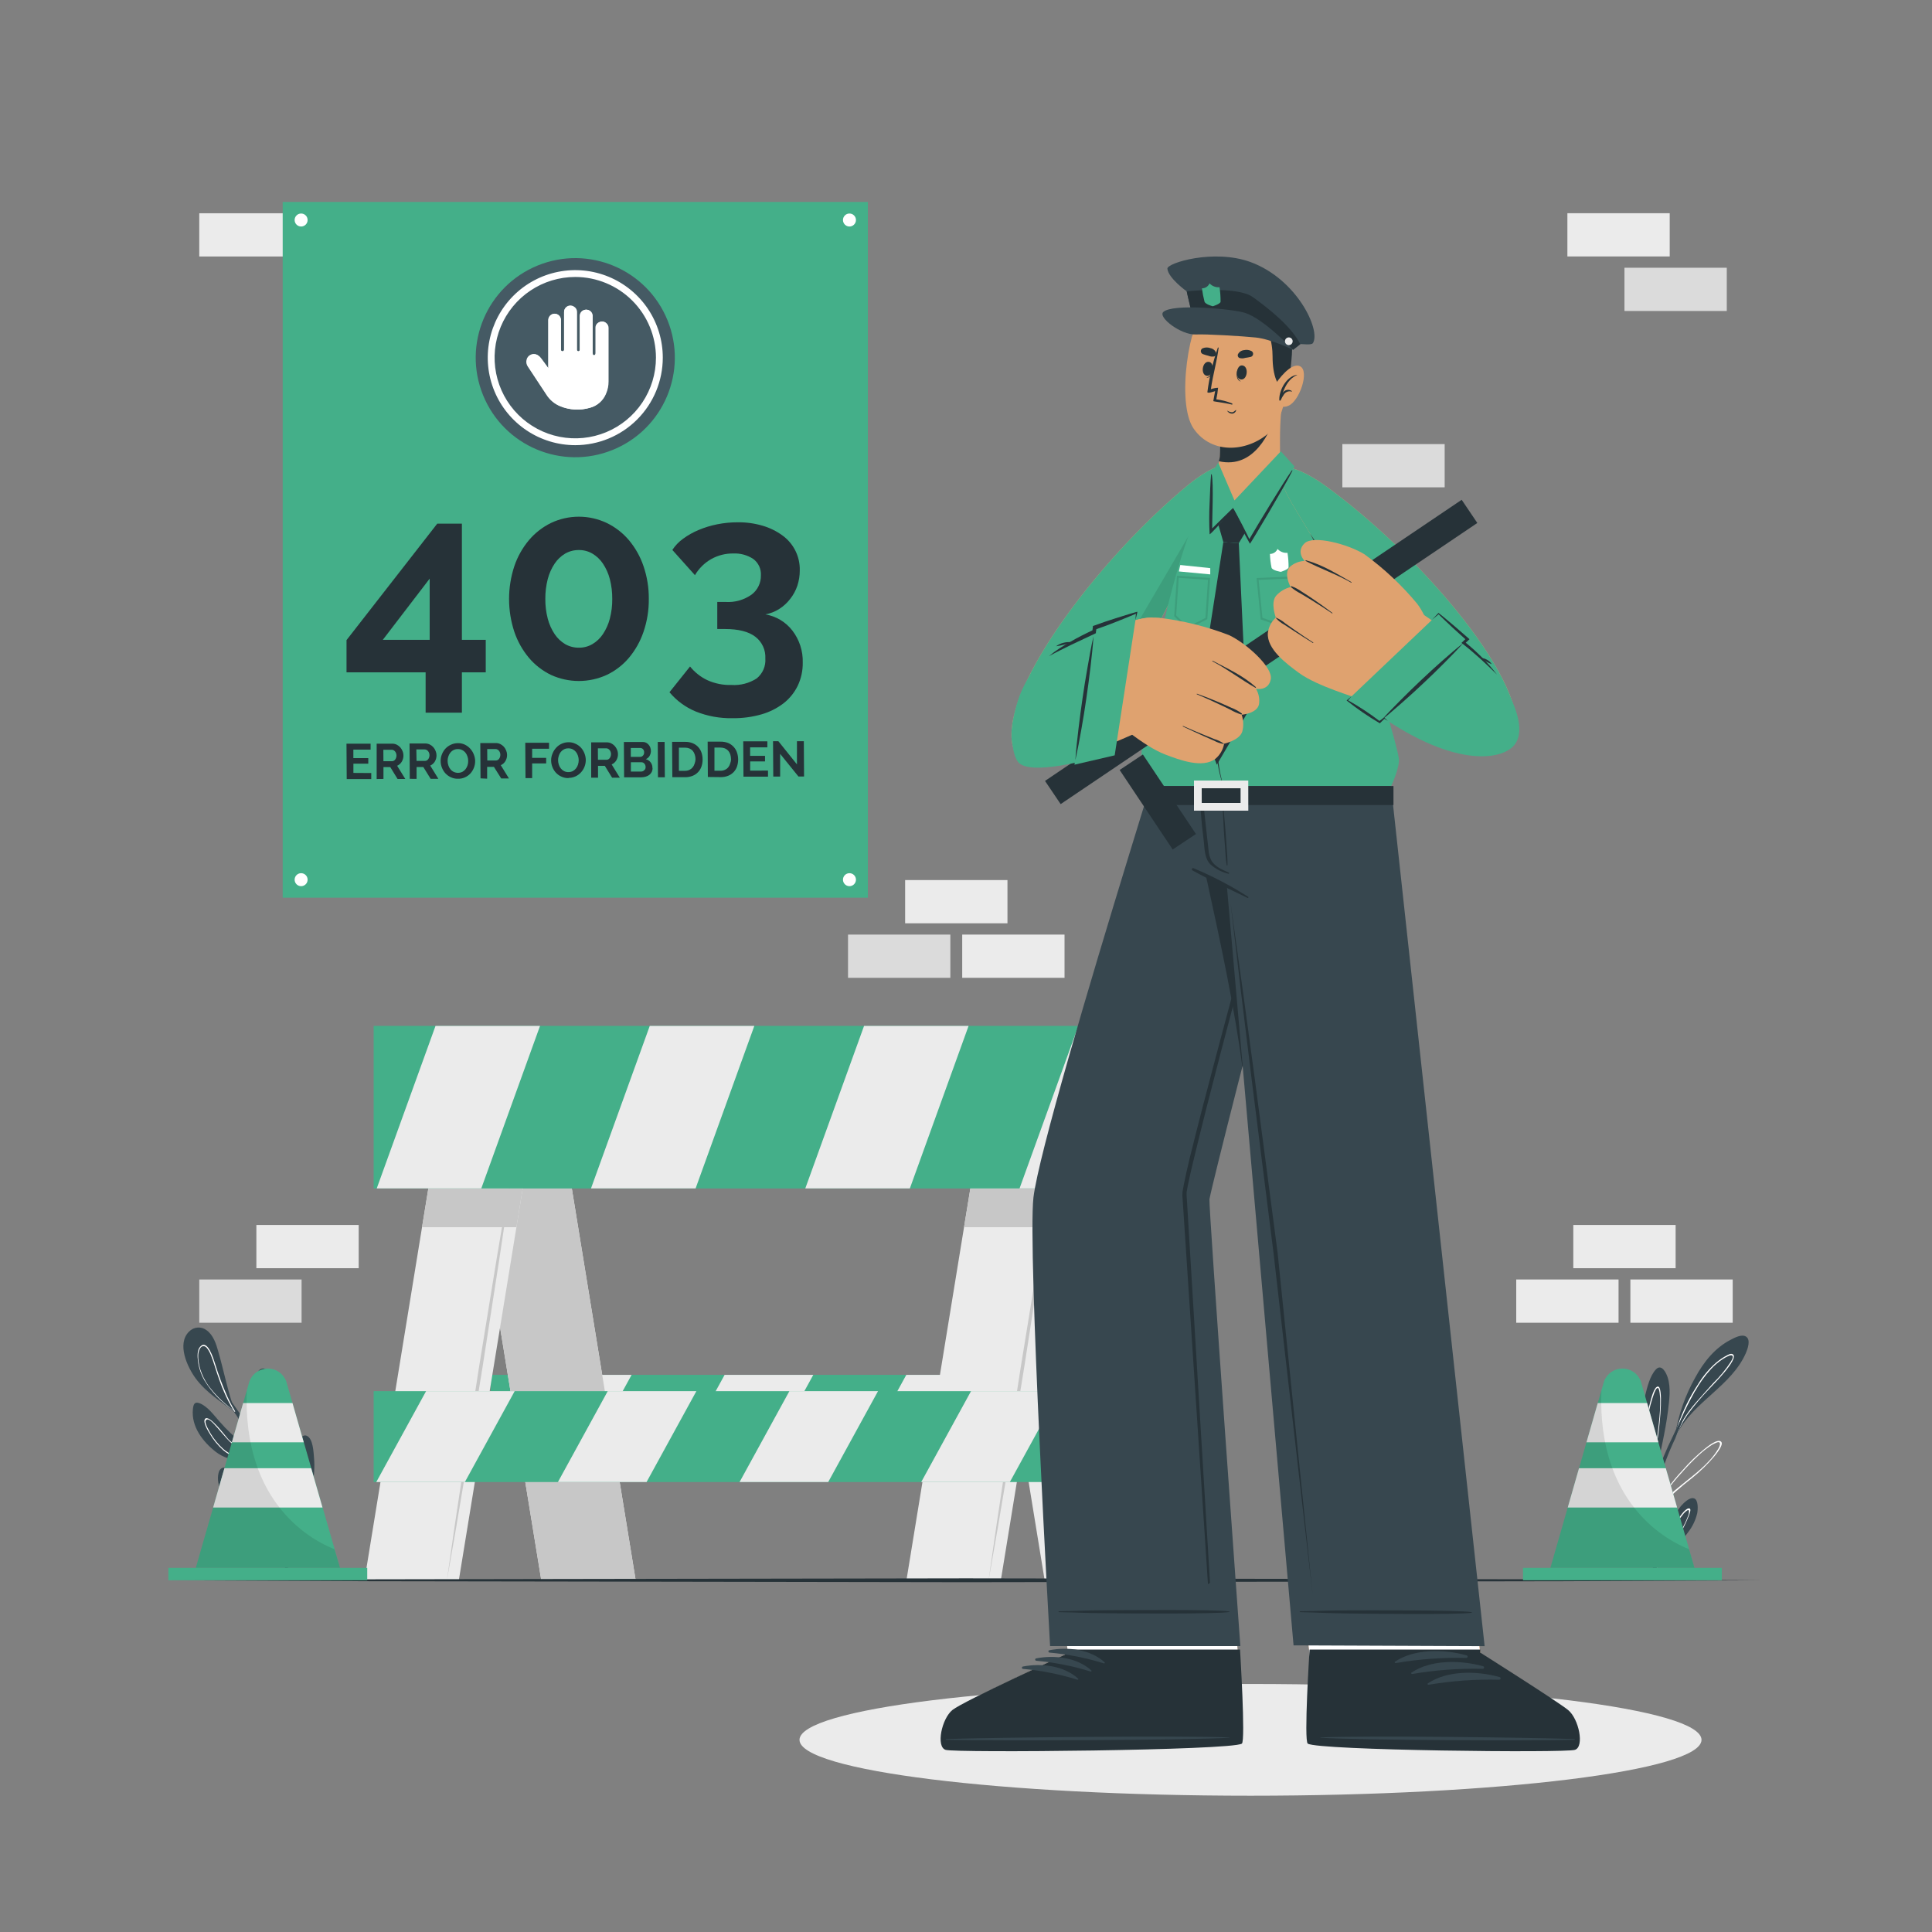 <svg width="500" height="500" viewBox="0 0 500 500" fill="none" xmlns="http://www.w3.org/2000/svg">
<rect x="0" y="0" width="500" height="500" fill="#808080" stroke="none"/>
<path d="M433.65 317.02H407.17V328.21H433.65V317.02Z" fill="#EBEBEB"/>
<path d="M418.88 331.13H392.4V342.32H418.88V331.13Z" fill="#EBEBEB"/>
<path d="M448.42 331.13H421.94V342.32H448.42V331.13Z" fill="#EBEBEB"/>
<path d="M92.83 317.02H66.35V328.21H92.83V317.02Z" fill="#EBEBEB"/>
<path d="M78.05 331.13H51.57V342.32H78.05V331.13Z" fill="#DBDBDB"/>
<path d="M260.73 227.76H234.25V238.95H260.73V227.76Z" fill="#EBEBEB"/>
<path d="M245.95 241.87H219.47V253.06H245.95V241.87Z" fill="#DBDBDB"/>
<path d="M373.88 114.93H347.4V126.12H373.88V114.93Z" fill="#DBDBDB"/>
<path d="M275.5 241.87H249.02V253.06H275.5V241.87Z" fill="#EBEBEB"/>
<path d="M432.12 55.18H405.64V66.37H432.12V55.18Z" fill="#EBEBEB"/>
<path d="M446.89 69.29H420.41V80.48H446.89V69.29Z" fill="#DBDBDB"/>
<path d="M78.05 55.19H51.57V66.38H78.05V55.19Z" fill="#EBEBEB"/>
<path d="M323.63 464.73C388.093 464.73 440.35 458.256 440.35 450.27C440.35 442.284 388.093 435.81 323.63 435.81C259.167 435.81 206.91 442.284 206.91 450.27C206.91 458.256 259.167 464.73 323.63 464.73Z" fill="#EBEBEB"/>
<path d="M68.69 378.15C64.31 378.3 59.43 378.55 55.81 375.71C52.46 373.09 49.47 369.19 49.92 364.71C50.05 363.43 50.34 362.64 51.71 363.18C53.8 364.02 55.4 366.32 56.85 367.93C58.686 370.038 60.719 371.967 62.92 373.69C64.48 374.89 66.15 375.92 67.74 377.07L68.34 377.52L68.56 377.69H68.69C68.725 377.69 68.759 377.699 68.79 377.714C68.822 377.73 68.849 377.752 68.87 377.78C68.87 377.78 68.87 377.83 68.87 377.86C68.879 377.891 68.881 377.923 68.877 377.955C68.872 377.987 68.861 378.018 68.844 378.045C68.827 378.072 68.805 378.096 68.778 378.114C68.752 378.132 68.722 378.144 68.69 378.15Z" fill="#37474F"/>
<path d="M68.9 377.86C65.06 377.79 60.9 377.97 57.83 375.36C56.413 374.106 55.205 372.634 54.25 371C53.81 370.28 52.48 368.12 53.03 367.26C54.03 365.71 58.61 372.04 59.25 372.65C61.65 374.831 64.576 376.351 67.74 377.06L68.34 377.51C66.11 377.041 63.969 376.217 62 375.07C59.27 373.44 57.75 371.07 55.61 368.78C55.15 368.29 53.76 366.66 53.23 367.68C52.89 368.35 54.23 370.46 54.45 370.91C55.353 372.433 56.479 373.811 57.79 375C60.86 377.68 64.99 377.58 68.87 377.74C68.88 377.81 68.9 377.83 68.9 377.86Z" fill="white"/>
<path d="M71.1 380.82C71.1 380.98 71.03 381.15 70.99 381.32C70.987 381.341 70.978 381.361 70.963 381.377C70.949 381.393 70.931 381.404 70.91 381.41C70.867 381.425 70.82 381.424 70.778 381.407C70.736 381.391 70.701 381.36 70.68 381.32C70.67 381.303 70.665 381.284 70.665 381.265C70.665 381.246 70.67 381.227 70.68 381.21C70.676 381.19 70.676 381.17 70.68 381.15V381C70.674 380.984 70.674 380.966 70.68 380.95C69.9 378.06 69.6 375.05 68.78 372.15C67.96 369.25 67.03 366.67 66.47 363.85C66.12 362.07 64.88 353.14 68.81 354.26C70.56 354.75 71.75 357.26 72.41 358.78C73.279 360.814 73.77 362.99 73.86 365.2C74.2 370.64 72.2 375.6 71.1 380.82Z" fill="#37474F"/>
<path d="M72.36 369.7C72.442 367.66 72.229 365.619 71.73 363.64C71.55 362.96 70.73 359.64 69.59 359.75C68.87 359.8 68.74 361.22 68.68 361.69C68.43 363.69 69.08 365.69 69.46 367.64C70.237 371.572 70.722 375.556 70.91 379.56C70.91 379.81 70.83 380.07 70.81 380.32C70.79 380.57 70.75 380.74 70.72 380.95C70.69 381.16 70.72 381.09 70.72 381.17C70.715 381.227 70.715 381.283 70.72 381.34C70.741 381.38 70.776 381.411 70.818 381.427C70.861 381.444 70.907 381.445 70.95 381.43C70.95 381.26 70.95 381.1 71.02 380.94C71.02 381.07 71.02 381.2 71.02 381.34C71.02 381.19 71.02 381.06 71.1 380.92C71.095 380.89 71.095 380.86 71.1 380.83C71.1 380.6 71.1 380.38 71.1 380.16C71.729 376.702 72.149 373.209 72.36 369.7ZM71.03 378.7C70.92 376.36 70.69 374.03 70.36 371.7C70.09 369.83 69.74 367.98 69.36 366.13C69.099 365.094 68.931 364.036 68.86 362.97C68.86 362.16 68.94 359.14 70.49 360.97C71.61 362.33 71.88 365.21 72.02 366.87C72.148 368.716 72.112 370.57 71.91 372.41C71.69 374.56 71.34 376.64 71 378.71L71.03 378.7Z" fill="white"/>
<path d="M73.46 392.82C73.407 392.827 73.353 392.827 73.3 392.82C69.3 392.62 63.97 393 60.64 390.35C58.18 388.35 55.77 384.53 56.55 381.25C57.43 377.56 62.42 381.99 63.74 383.06C67.186 386.054 70.461 389.239 73.55 392.6C73.545 392.623 73.545 392.647 73.55 392.67C73.63 392.77 73.55 392.8 73.46 392.82Z" fill="#37474F"/>
<path d="M73.59 392.71L72.9 392.27C70.3 390.623 67.747 388.867 65.24 387C64.62 386.52 60.12 382.51 59.44 383.94C59.03 384.81 60.52 386.57 60.99 387.17C61.836 388.234 62.849 389.153 63.99 389.89C66.66 391.55 69.89 391.89 72.91 392.71C73.056 392.734 73.2 392.771 73.34 392.82H73.41C73.55 392.8 73.63 392.77 73.59 392.71ZM65.68 390.43C64.403 389.851 63.233 389.06 62.22 388.09C61.55 387.46 59.22 385.09 59.82 384.09C60.15 383.57 60.43 383.84 61.06 384.16C61.355 384.302 61.639 384.465 61.91 384.65C62.58 385.09 63.2 385.6 63.83 386.1C64.92 386.98 66.04 387.83 67.18 388.65C69.04 389.983 70.947 391.267 72.9 392.5C70.5 391.75 68 391.46 65.68 390.43Z" fill="white"/>
<path d="M80.77 384.58C79.727 389.173 77.339 393.351 73.91 396.58C73.91 396.58 73.91 396.58 73.83 396.58C73.794 396.593 73.754 396.593 73.718 396.58C73.681 396.567 73.65 396.543 73.63 396.51C73.615 396.495 73.602 396.477 73.594 396.458C73.586 396.438 73.581 396.417 73.581 396.395C73.581 396.374 73.586 396.352 73.594 396.333C73.602 396.313 73.615 396.295 73.63 396.28L73.83 396.07C74.49 390.63 75.22 385.22 75.83 379.77C75.96 378.48 76.97 370.3 79.49 371.63C81.04 372.46 81.14 375.81 81.27 377.32C81.476 379.751 81.308 382.2 80.77 384.58Z" fill="#37474F"/>
<path d="M79.31 377.29C79.18 376.83 78.94 376.37 78.43 376.69C77.43 377.3 77.07 381.14 76.9 382.21C76.23 386.6 75.19 390.82 74.14 395.11L73.87 396.2L73.63 396.53C73.652 396.561 73.683 396.585 73.719 396.598C73.754 396.61 73.793 396.611 73.83 396.6C73.83 396.6 73.83 396.53 73.83 396.49C73.83 396.45 74.05 396.2 74.15 396.05C75.876 393.7 77.225 391.095 78.15 388.33C78.725 386.599 79.117 384.813 79.32 383C79.51 381.26 79.82 378.94 79.31 377.29ZM74.18 395.75L74 396C74 395.85 74.09 395.71 74.13 395.56C75.166 392.284 75.985 388.944 76.58 385.56C76.87 383.85 77.06 382.12 77.41 380.42C77.56 379.7 77.91 377.64 78.51 377.31C79.11 376.98 79.09 377.78 79.15 378.24C79.21 378.7 79.15 379.17 79.15 379.49C79.248 385.298 77.508 390.989 74.18 395.75Z" fill="white"/>
<path d="M74.57 408.29H73.77C73.77 407.58 73.77 406.88 73.77 406.18C73.68 403.34 73.56 400.5 73.39 397.65C73.3 396.03 73.18 394.42 73.01 392.83C73.01 392.78 73.01 392.72 73.01 392.67C73.01 392.62 73.01 392.41 73.01 392.27C73.01 392.13 73.01 392 72.96 391.85C72.595 388.248 71.667 384.725 70.21 381.41C69.7 380.3 69.15 379.22 68.56 378.15C68.56 378.05 68.45 377.95 68.39 377.85C68.397 377.82 68.397 377.79 68.39 377.76L68.22 377.44L68.08 377.21C66.23 373.95 64.08 370.84 62.08 367.7C61.5 366.81 60.92 365.91 60.36 365C60.321 364.951 60.287 364.897 60.26 364.84C60.211 364.777 60.167 364.71 60.13 364.64C57.61 360.64 55.13 356.64 52.51 352.74C52.4 352.6 52.64 352.47 52.74 352.61C54.51 355.2 56.34 357.75 58.16 360.32L58.88 361.32C59.36 362 59.88 362.67 60.31 363.32C61.31 364.68 62.2 366.03 63.11 367.41C65.811 371.227 68.272 375.208 70.48 379.33C70.64 379.64 70.79 379.95 70.94 380.27C71.09 380.59 71.13 380.66 71.21 380.86C71.29 381.06 71.42 381.32 71.52 381.55C73.153 385.558 74.064 389.824 74.21 394.15L74.27 395.06C74.27 395.19 74.27 395.34 74.27 395.48C74.265 395.553 74.265 395.627 74.27 395.7C74.27 395.8 74.27 395.89 74.27 396C74.27 396.07 74.27 396.14 74.27 396.22V397C74.39 399.84 74.46 402.68 74.52 405.52C74.5 406.47 74.54 407.38 74.57 408.29Z" fill="#37474F"/>
<path d="M50.69 356.8C48.5 353.85 45.69 347.8 48.92 344.62C49.505 344.008 50.295 343.634 51.14 343.571C51.984 343.509 52.821 343.761 53.49 344.28C55.2 345.51 55.96 347.84 56.49 349.77C57.97 354.93 58.95 360.18 60.79 365.23C60.869 365.406 60.939 365.587 61 365.77C61 365.88 60.87 365.92 60.83 365.82C60.79 365.72 60.71 365.49 60.64 365.33C57.19 362.79 53.28 360.29 50.69 356.8Z" fill="#37474F"/>
<path d="M60.85 365.24L60.8 365.15C60.056 363.922 59.388 362.65 58.8 361.34C57.582 358.593 56.53 355.774 55.65 352.9C55.3 351.8 53.73 346.38 51.79 348.54C50.98 349.45 51.1 351.06 51.22 352.17C51.443 353.955 52.018 355.678 52.91 357.24C54.758 360.267 57.238 362.859 60.18 364.84L60.57 365.13C60.593 365.179 60.62 365.226 60.65 365.27C60.647 365.3 60.647 365.33 60.65 365.36C60.666 365.364 60.684 365.364 60.7 365.36C60.716 365.366 60.734 365.369 60.751 365.369C60.769 365.368 60.786 365.364 60.802 365.356C60.818 365.349 60.832 365.338 60.844 365.325C60.855 365.312 60.864 365.297 60.87 365.28C60.868 365.265 60.861 365.251 60.85 365.24ZM60 364.64C57.642 362.904 55.562 360.82 53.83 358.46C52.962 357.201 52.288 355.819 51.83 354.36C51.627 353.707 51.479 353.038 51.39 352.36C51.315 351.857 51.285 351.348 51.3 350.84C51.3 349.73 51.8 348.52 52.46 348.4C53.12 348.28 53.54 348.73 54.08 349.66C54.259 349.984 54.419 350.318 54.56 350.66C54.908 351.497 55.212 352.351 55.47 353.22C55.92 354.66 56.38 356.08 56.9 357.49C57.25 358.49 57.62 359.4 58.03 360.33C58.718 361.939 59.52 363.496 60.43 364.99C60.28 364.882 60.136 364.765 60 364.64Z" fill="white"/>
<path d="M431.69 365C431.33 367.92 430.77 370.82 430.18 373.7C429.84 375.33 429.49 376.96 429.18 378.6C428.82 380.4 428.28 382.24 428.77 384.06C428.779 384.143 428.779 384.227 428.77 384.31C428.746 384.341 428.714 384.365 428.677 384.379C428.641 384.394 428.601 384.398 428.562 384.392C428.524 384.386 428.487 384.369 428.457 384.344C428.427 384.32 428.403 384.287 428.39 384.25V384.12C428.119 383.641 427.907 383.131 427.76 382.6C427.196 381.222 426.712 379.813 426.31 378.38C425.464 375.451 424.987 372.427 424.89 369.38C424.812 366.651 425.098 363.924 425.74 361.27C426.26 359.15 427 355.99 428.58 354.37C430.01 352.9 431.2 355.25 431.58 356.44C432.48 359.16 432 362.27 431.69 365Z" fill="#37474F"/>
<path d="M429.07 358.84C428.01 358.84 427.23 362.28 426.85 363.76C426.261 366.105 425.958 368.512 425.95 370.93C425.959 375.264 426.703 379.565 428.15 383.65C428.2 383.81 428.26 383.98 428.32 384.15V384.26C428.332 384.298 428.355 384.331 428.384 384.357C428.414 384.383 428.45 384.401 428.489 384.408C428.528 384.415 428.568 384.412 428.605 384.398C428.642 384.384 428.675 384.361 428.7 384.33C428.63 383.97 428.58 383.62 428.54 383.26C428.5 382.9 428.46 382.61 428.44 382.26C428.291 378.734 428.509 375.201 429.09 371.72C429.67 367.73 430.48 358.84 429.07 358.84ZM428.31 383C428.36 383.48 428.44 383.94 428.52 384.41C428.41 384.07 428.31 383.73 428.2 383.41C427.036 379.773 426.364 375.996 426.2 372.18C426.067 368.874 426.504 365.569 427.49 362.41C427.64 361.94 428.41 359.07 429.07 359.21C429.53 359.31 429.64 361.9 429.65 361.96C429.65 362.47 429.65 362.96 429.65 363.52C429.65 364.59 429.56 365.66 429.47 366.73C429.27 369.04 428.94 371.35 428.66 373.65C428.181 376.743 428.063 379.88 428.31 383Z" fill="white"/>
<path d="M445.43 373.12C444.51 372.19 441.77 374.48 441.09 375.02C439.044 376.682 437.15 378.523 435.43 380.52C432.486 383.613 430.047 387.15 428.2 391L428.11 391.12V391.31V391.37C428.093 391.391 428.084 391.418 428.084 391.445C428.084 391.472 428.093 391.499 428.11 391.52L428.25 391.36C428.59 390.94 428.95 390.54 429.31 390.14C429.368 390.069 429.432 390.002 429.5 389.94C432.156 387.27 434.982 384.775 437.96 382.47C440 380.823 441.885 378.992 443.59 377C444 376.46 446.21 373.9 445.43 373.12ZM444.58 375.12C442.27 378.94 438.28 381.74 434.89 384.53C432.551 386.354 430.395 388.401 428.45 390.64C430.247 387.223 432.494 384.061 435.13 381.24C436.57 379.579 438.102 377.999 439.72 376.51C440.596 375.701 441.528 374.956 442.51 374.28C443.098 373.873 443.732 373.537 444.4 373.28C445.69 372.92 445 374.5 444.58 375.16V375.12Z" fill="white"/>
<path d="M427.65 400.57C427.629 400.604 427.6 400.632 427.565 400.652C427.53 400.671 427.49 400.681 427.45 400.68L427.5 400.75C427.507 400.757 427.512 400.764 427.516 400.773C427.519 400.782 427.521 400.791 427.521 400.8C427.521 400.809 427.519 400.819 427.516 400.827C427.512 400.836 427.507 400.844 427.5 400.85C427.486 400.861 427.468 400.868 427.45 400.868C427.432 400.868 427.414 400.861 427.4 400.85C423.79 397.17 420.31 392.7 418.51 387.85C417.733 385.798 417.297 383.633 417.22 381.44C417.22 379.94 417.1 376.92 418.38 375.83C420.96 373.63 423.32 382.95 423.67 384.36C424.31 386.92 424.73 389.53 425.32 392.1C425.97 394.92 426.82 397.68 427.66 400.44C427.672 400.483 427.669 400.529 427.65 400.57Z" fill="#37474F"/>
<path d="M427.65 400.57C427.51 400.33 427.37 400.09 427.24 399.85C425.055 395.941 423.487 391.718 422.59 387.33C422.203 385.112 421.628 382.931 420.87 380.81C420.66 380.29 420.02 378.31 419.16 379.31C418.72 379.83 419.09 383.6 419.26 384.57C419.696 386.781 420.401 388.931 421.36 390.97C422.925 394.411 424.913 397.643 427.28 400.59L427.49 400.85C427.497 400.844 427.502 400.836 427.506 400.827C427.509 400.819 427.511 400.809 427.511 400.8C427.511 400.791 427.509 400.782 427.506 400.773C427.502 400.764 427.497 400.757 427.49 400.75L427.44 400.68C427.482 400.683 427.523 400.674 427.56 400.654C427.597 400.635 427.628 400.606 427.65 400.57ZM422.4 392.57C421.363 390.587 420.532 388.503 419.92 386.35C419.689 385.491 419.509 384.62 419.38 383.74C419.27 383.052 419.21 382.357 419.2 381.66C419.2 379.96 419.35 379.52 419.64 379.46C419.93 379.4 420.06 379.61 420.56 380.62C420.867 381.286 421.111 381.979 421.29 382.69C421.55 383.69 421.78 384.69 422 385.69C422.44 387.69 422.85 389.76 423.44 391.75C424.273 394.613 425.48 397.353 427.03 399.9C425.286 397.586 423.737 395.131 422.4 392.56V392.57Z" fill="white"/>
<path d="M439.24 391.63C438.814 393.425 438.005 395.106 436.87 396.56C434.72 399.56 431.98 401.99 429.64 404.79C429.29 405.2 428.95 405.63 428.64 406.07C428.64 406.12 428.33 406.73 428.34 406.68L428.45 406.04C428.82 404.04 430.06 398.16 431.59 395.13C432.515 393.213 433.667 391.413 435.02 389.77C435.68 389.02 437.24 387.4 438.41 387.77C439.58 388.14 439.42 390.69 439.24 391.63Z" fill="#37474F"/>
<path d="M437.33 390.44C436.07 389.66 432.84 395.44 432.4 396.18C430.797 398.946 429.556 401.907 428.71 404.99C428.61 405.34 428.52 405.68 428.44 406.04L428.31 406.68C428.31 406.68 428.58 406.12 428.62 406.06L428.79 405.84C429.07 405.48 429.35 405.13 429.64 404.84C431.04 402.74 432.48 400.65 433.85 398.52C434.847 396.989 435.719 395.38 436.46 393.71C436.62 393.28 437.88 390.77 437.33 390.44ZM436.97 392.06C435.18 397.06 431.54 401.06 428.76 405.51L428.63 405.73C428.63 405.6 428.7 405.47 428.74 405.34C429.49 402.806 430.478 400.349 431.69 398C432.431 396.571 433.26 395.188 434.17 393.86C434.64 393.111 435.158 392.393 435.72 391.71C435.98 391.43 436.72 390.71 436.97 390.8C437.22 390.89 437.08 391.73 437 392.06H436.97Z" fill="white"/>
<path d="M451.84 350.15C448.11 358.71 438.32 362.7 434.08 370.96C433.95 371.21 433.83 371.47 433.71 371.73C433.699 371.756 433.682 371.779 433.659 371.796C433.637 371.814 433.611 371.826 433.583 371.831C433.556 371.836 433.527 371.834 433.5 371.825C433.474 371.816 433.449 371.801 433.43 371.78C433.418 371.757 433.411 371.731 433.411 371.705C433.411 371.679 433.418 371.653 433.43 371.63L433.52 371.45C434.356 366.177 436.13 361.096 438.76 356.45C440.9 352.5 443.83 348.81 447.9 346.73C448.9 346.21 450.85 345.13 451.97 345.98C453.09 346.83 452.3 349.09 451.84 350.15Z" fill="#37474F"/>
<path d="M448.48 350.51C448.01 350.16 447.29 350.59 446.88 350.8C445.863 351.329 444.913 351.977 444.05 352.73C442.286 354.284 440.766 356.094 439.54 358.1C437.326 361.459 435.539 365.08 434.22 368.88C433.94 369.74 433.69 370.61 433.48 371.49C433.48 371.6 433.43 371.71 433.41 371.81C433.426 371.833 433.447 371.851 433.471 371.864C433.495 371.877 433.522 371.884 433.55 371.884C433.578 371.884 433.605 371.877 433.629 371.864C433.653 371.851 433.674 371.833 433.69 371.81C433.8 371.56 433.92 371.32 434.05 371.07C434.05 371.07 434.05 371.07 434.05 371C434.774 369.29 435.665 367.655 436.71 366.12C438.422 363.792 440.286 361.581 442.29 359.5C443.08 358.61 450.12 351.72 448.48 350.51ZM447.88 352.51C446.604 354.45 445.122 356.247 443.46 357.87C441.91 359.6 440.35 361.31 438.83 363.06C437.616 364.452 436.522 365.944 435.56 367.52C434.771 368.83 434.102 370.209 433.56 371.64C433.956 370.181 434.444 368.748 435.02 367.35C436.072 364.874 437.278 362.466 438.63 360.14C438.653 360.114 438.669 360.083 438.68 360.05C439.822 357.975 441.208 356.045 442.81 354.3C443.684 353.354 444.668 352.514 445.74 351.8C446.97 351.01 448.04 350.49 448.35 350.88C448.66 351.27 448.22 351.91 447.88 352.5V352.51Z" fill="white"/>
<path d="M438.81 360.19C437.69 362.6 436.62 365.05 435.56 367.51C435.06 368.66 434.56 369.81 434.08 370.96C434.08 370.96 434.08 371.01 434.08 371.03L433.54 372.28C431.769 376.015 430.304 379.888 429.16 383.86C428.666 385.975 428.368 388.131 428.27 390.3C428.27 390.52 428.27 390.75 428.27 390.97V391.33C428.265 391.4 428.265 391.47 428.27 391.54C428.2 393.42 428.27 395.3 428.27 397.13C428.32 399.69 428.54 402.23 428.78 404.76C428.775 404.833 428.775 404.907 428.78 404.98V405.33C428.78 405.39 428.78 405.44 428.78 405.5V405.83C428.86 406.64 428.93 407.46 429 408.28H428.22C427.721 405.793 427.406 403.273 427.28 400.74C427.275 400.687 427.275 400.633 427.28 400.58C427.28 400.34 427.28 400.08 427.28 399.84C427.28 399.6 427.28 399.24 427.28 398.93C427.28 398.2 427.23 397.47 427.22 396.75C427.019 392.519 427.321 388.28 428.12 384.12C428.12 384.01 428.12 383.9 428.2 383.78C428.196 383.733 428.196 383.687 428.2 383.64C428.212 383.559 428.228 383.479 428.25 383.4L428.36 383.01C428.42 382.78 428.49 382.55 428.55 382.33L428.61 382.12C429.812 378.561 431.252 375.086 432.92 371.72L433.78 369.89C433.95 369.55 434.11 369.21 434.27 368.89L435.03 367.35C436.22 364.94 437.46 362.56 438.64 360.14C438.68 360 438.87 360.07 438.81 360.19Z" fill="#37474F"/>
<path d="M304.56 355.81H126.96V379.33H304.56V355.81Z" fill="#44AF89"/>
<path d="M163.46 355.81L150.57 379.33H127.64L140.53 355.81H163.46Z" fill="#EBEBEB"/>
<path d="M210.48 355.81L197.59 379.33H174.65L187.53 355.81H210.48Z" fill="#EBEBEB"/>
<path d="M257.49 355.81L244.6 379.33H221.66L234.55 355.81H257.49Z" fill="#EBEBEB"/>
<path d="M304.5 355.81L291.61 379.33H268.67L281.56 355.81H304.5Z" fill="#EBEBEB"/>
<path d="M270.39 409.18H294.82L276.72 298.21H252.3L270.39 409.18Z" fill="#EBEBEB"/>
<path d="M140.12 409.18H164.55L146.46 298.21H122.03L140.12 409.18Z" fill="#EBEBEB"/>
<path d="M280.39 409.18H304.82L286.72 298.21H262.3L280.39 409.18Z" fill="#C7C7C7"/>
<path d="M140.12 409.18H164.55L146.46 298.21H122.03L140.12 409.18Z" fill="#C7C7C7"/>
<path d="M136.8 298.22L135.28 307.56L133.65 317.6L118.71 409.18H94.29L109.22 317.6L110.86 307.56L112.38 298.22H136.8Z" fill="#EBEBEB"/>
<path d="M133.27 298.22C131.98 307.49 130.6 316.75 129.2 326.01L124.89 353.77L120.38 381.49L118.05 395.34L115.62 409.18L117.62 395.28L119.7 381.38L124 353.63L128.51 325.9C130.05 316.67 131.61 307.43 133.27 298.22Z" fill="#C7C7C7"/>
<path d="M135.28 307.56L133.65 317.6H109.22L110.86 307.56H135.28Z" fill="#C7C7C7"/>
<path d="M277.07 298.22L275.55 307.56L273.91 317.6L258.98 409.18H234.55L249.49 317.6L251.13 307.56L252.65 298.22H277.07Z" fill="#EBEBEB"/>
<path d="M273.46 298.22C272.17 307.49 270.79 316.75 269.39 326.01L265.08 353.77L260.57 381.49L258.24 395.34L255.81 409.18L257.81 395.28L259.89 381.38L264.2 353.63L268.71 325.9C270.24 316.67 271.8 307.43 273.46 298.22Z" fill="#C7C7C7"/>
<path d="M275.55 307.56H251.13L249.49 317.6H273.91L275.55 307.56Z" fill="#C7C7C7"/>
<path d="M274.3 360.03H96.7V383.55H274.3V360.03Z" fill="#44AF89"/>
<path d="M133.2 360.03L120.31 383.55H97.38L110.27 360.03H133.2Z" fill="#EBEBEB"/>
<path d="M180.22 360.03L167.33 383.55H144.39L157.28 360.03H180.22Z" fill="#EBEBEB"/>
<path d="M227.23 360.03L214.34 383.55H191.4L204.29 360.03H227.23Z" fill="#EBEBEB"/>
<path d="M274.24 360.03L261.35 383.55H238.41L251.3 360.03H274.24Z" fill="#EBEBEB"/>
<path d="M306.2 265.5H96.7V307.57H306.2V265.5Z" fill="#44AF89"/>
<path d="M139.76 265.5L124.56 307.56H97.5L112.71 265.5H139.76Z" fill="#EBEBEB"/>
<path d="M195.22 265.5L180.02 307.56H152.95L168.16 265.5H195.22Z" fill="#EBEBEB"/>
<path d="M250.67 265.5L235.47 307.56H208.41L223.62 265.5H250.67Z" fill="#EBEBEB"/>
<path d="M306.13 265.5L290.93 307.56H263.86L279.07 265.5H306.13Z" fill="#EBEBEB"/>
<path d="M43.94 408.97L95.45 408.73L146.97 408.64L250 408.47L353.03 408.64L404.55 408.73L456.06 408.97L404.55 409.22L353.03 409.31L250 409.47L146.97 409.3L95.45 409.22L43.94 408.97Z" fill="#263238"/>
<path d="M224.6 52.27H73.16V232.32H224.6V52.27Z" fill="#44AF89"/>
<path d="M158.584 116.429C171.763 111.07 178.102 96.042 172.743 82.863C167.383 69.684 152.355 63.345 139.176 68.704C125.998 74.064 119.659 89.092 125.018 102.271C130.378 115.45 145.406 121.789 158.584 116.429Z" fill="#455A64"/>
<path d="M148.88 115.21C144.4 115.21 140.021 113.882 136.296 111.393C132.572 108.904 129.668 105.367 127.954 101.228C126.24 97.089 125.791 92.535 126.665 88.141C127.539 83.748 129.696 79.712 132.864 76.544C136.032 73.376 140.068 71.219 144.461 70.345C148.855 69.471 153.409 69.92 157.548 71.634C161.687 73.349 165.224 76.252 167.713 79.976C170.202 83.701 171.53 88.08 171.53 92.56C171.525 98.566 169.137 104.324 164.89 108.57C160.644 112.817 154.886 115.205 148.88 115.21ZM148.88 71.68C144.75 71.68 140.713 72.905 137.28 75.199C133.846 77.493 131.17 80.754 129.589 84.57C128.009 88.385 127.596 92.583 128.401 96.633C129.207 100.684 131.195 104.404 134.116 107.324C137.036 110.245 140.756 112.233 144.807 113.039C148.857 113.844 153.055 113.431 156.87 111.851C160.686 110.27 163.947 107.594 166.241 104.16C168.535 100.727 169.76 96.69 169.76 92.56C169.755 87.024 167.553 81.716 163.639 77.802C159.724 73.887 154.416 71.685 148.88 71.68Z" fill="white"/>
<path d="M141.89 95.24L141.83 95.16C141.22 94.32 140.62 93.48 139.99 92.66C139.798 92.403 139.565 92.18 139.3 92C139.046 91.826 138.754 91.717 138.449 91.681C138.143 91.646 137.833 91.685 137.547 91.797C137.26 91.908 137.005 92.088 136.803 92.32C136.602 92.552 136.46 92.831 136.39 93.13C136.319 93.424 136.311 93.729 136.368 94.026C136.425 94.323 136.545 94.604 136.72 94.85L141.52 102.13C142.349 103.453 143.564 104.489 145 105.1C147.447 106.128 150.174 106.28 152.72 105.53C153.627 105.29 154.468 104.845 155.177 104.229C155.886 103.614 156.444 102.845 156.81 101.98C157.271 100.952 157.507 99.837 157.5 98.71C157.5 95.71 157.5 92.71 157.5 89.76C157.5 88.15 157.5 86.54 157.5 84.93C157.51 84.676 157.46 84.423 157.354 84.192C157.248 83.961 157.089 83.758 156.89 83.6C156.656 83.396 156.366 83.266 156.057 83.229C155.749 83.191 155.436 83.248 155.16 83.39C154.871 83.511 154.625 83.717 154.457 83.982C154.289 84.247 154.206 84.557 154.22 84.87C154.22 87.04 154.22 89.2 154.22 91.37C154.22 91.74 154.07 91.94 153.8 91.94C153.53 91.94 153.39 91.74 153.39 91.37V82C153.4 81.867 153.4 81.733 153.39 81.6C153.345 81.181 153.14 80.796 152.817 80.526C152.494 80.255 152.079 80.12 151.659 80.148C151.239 80.177 150.846 80.367 150.563 80.678C150.28 80.99 150.128 81.399 150.14 81.82V90.31C150.145 90.39 150.145 90.47 150.14 90.55C150.128 90.647 150.083 90.736 150.011 90.802C149.94 90.868 149.847 90.906 149.75 90.91C149.653 90.916 149.557 90.886 149.481 90.825C149.405 90.764 149.355 90.676 149.34 90.58C149.33 90.494 149.33 90.406 149.34 90.32V80.91C149.345 80.823 149.345 80.737 149.34 80.65C149.329 80.386 149.25 80.129 149.112 79.903C148.974 79.677 148.78 79.49 148.55 79.36C148.301 79.185 148.009 79.084 147.705 79.067C147.402 79.051 147.1 79.12 146.834 79.267C146.568 79.414 146.349 79.633 146.201 79.899C146.054 80.165 145.984 80.467 146 80.77C146 83.957 146 87.14 146 90.32C146.005 90.393 146.005 90.467 146 90.54C145.988 90.641 145.94 90.734 145.864 90.802C145.789 90.87 145.692 90.908 145.59 90.91C145.491 90.911 145.395 90.876 145.319 90.812C145.244 90.748 145.194 90.658 145.18 90.56C145.175 90.487 145.175 90.413 145.18 90.34V86.79C145.18 85.47 145.18 84.14 145.18 82.79C145.177 82.576 145.131 82.365 145.046 82.168C144.961 81.972 144.839 81.794 144.685 81.645C144.375 81.344 143.957 81.178 143.525 81.185C143.093 81.192 142.681 81.37 142.38 81.68C142.079 81.99 141.913 82.408 141.92 82.84V95.24H141.89Z" fill="white"/>
<path d="M141.89 95.24V82.87C141.887 82.656 141.926 82.443 142.005 82.244C142.083 82.045 142.201 81.864 142.35 81.71C142.651 81.4 143.063 81.222 143.495 81.215C143.927 81.208 144.345 81.374 144.655 81.675C144.965 81.976 145.143 82.388 145.15 82.82C145.15 84.14 145.15 85.47 145.15 86.82V90.37C145.145 90.443 145.145 90.517 145.15 90.59C145.164 90.688 145.214 90.778 145.289 90.842C145.365 90.906 145.461 90.941 145.56 90.94C145.662 90.938 145.759 90.9 145.834 90.832C145.91 90.764 145.958 90.671 145.97 90.57C145.975 90.497 145.975 90.423 145.97 90.35C145.97 87.17 145.97 83.987 145.97 80.8C145.966 80.511 146.039 80.225 146.182 79.974C146.325 79.722 146.533 79.514 146.784 79.37C147.035 79.226 147.32 79.152 147.61 79.155C147.899 79.159 148.183 79.24 148.43 79.39C148.66 79.52 148.854 79.707 148.992 79.933C149.13 80.159 149.209 80.416 149.22 80.68C149.225 80.767 149.225 80.853 149.22 80.94V90.35C149.21 90.436 149.21 90.524 149.22 90.61C149.235 90.706 149.285 90.794 149.361 90.855C149.437 90.916 149.533 90.946 149.63 90.94C149.727 90.936 149.82 90.898 149.891 90.832C149.963 90.766 150.008 90.677 150.02 90.58C150.025 90.5 150.025 90.42 150.02 90.34V81.82C150.008 81.399 150.16 80.99 150.443 80.678C150.726 80.367 151.119 80.177 151.539 80.148C151.959 80.12 152.374 80.255 152.697 80.526C153.02 80.796 153.225 81.181 153.27 81.6C153.28 81.733 153.28 81.867 153.27 82V91.37C153.27 91.74 153.41 91.94 153.68 91.94C153.95 91.94 154.1 91.74 154.1 91.37C154.1 89.2 154.1 87.04 154.1 84.87C154.086 84.557 154.169 84.247 154.337 83.982C154.505 83.717 154.751 83.511 155.04 83.39C155.316 83.248 155.629 83.192 155.937 83.229C156.246 83.266 156.536 83.396 156.77 83.6C156.969 83.758 157.128 83.961 157.234 84.192C157.34 84.423 157.39 84.676 157.38 84.93C157.38 86.54 157.38 88.15 157.38 89.76C157.38 92.76 157.38 95.76 157.38 98.71C157.387 99.837 157.151 100.952 156.69 101.98C156.324 102.845 155.766 103.614 155.057 104.23C154.348 104.845 153.507 105.29 152.6 105.53C150.054 106.28 147.327 106.128 144.88 105.1C143.446 104.495 142.232 103.465 141.4 102.15L136.6 94.87C136.425 94.624 136.305 94.343 136.248 94.046C136.191 93.749 136.199 93.444 136.27 93.15C136.332 92.837 136.472 92.546 136.677 92.302C136.882 92.058 137.146 91.869 137.443 91.755C137.741 91.64 138.062 91.602 138.378 91.645C138.694 91.688 138.994 91.81 139.25 92C139.515 92.18 139.748 92.403 139.94 92.66C140.57 93.48 141.17 94.32 141.78 95.16L141.84 95.24H141.89Z" fill="white"/>
<path d="M77.93 58.62C78.858 58.62 79.61 57.868 79.61 56.94C79.61 56.012 78.858 55.26 77.93 55.26C77.002 55.26 76.25 56.012 76.25 56.94C76.25 57.868 77.002 58.62 77.93 58.62Z" fill="white"/>
<path d="M219.84 58.62C220.768 58.62 221.52 57.868 221.52 56.94C221.52 56.012 220.768 55.26 219.84 55.26C218.912 55.26 218.16 56.012 218.16 56.94C218.16 57.868 218.912 58.62 219.84 58.62Z" fill="white"/>
<path d="M77.93 229.34C78.858 229.34 79.61 228.588 79.61 227.66C79.61 226.732 78.858 225.98 77.93 225.98C77.002 225.98 76.25 226.732 76.25 227.66C76.25 228.588 77.002 229.34 77.93 229.34Z" fill="white"/>
<path d="M219.84 229.34C220.768 229.34 221.52 228.588 221.52 227.66C221.52 226.732 220.768 225.98 219.84 225.98C218.912 225.98 218.16 226.732 218.16 227.66C218.16 228.588 218.912 229.34 219.84 229.34Z" fill="white"/>
<path d="M110.15 184.44V174H89.68V165.66L113.16 135.52H119.54V165.59H125.71V174H119.54V184.44H110.15ZM99.07 165.59H111.2V149.75L99.07 165.59Z" fill="#263238"/>
<path d="M167.91 155C167.94 157.897 167.476 160.778 166.54 163.52C165.707 165.978 164.425 168.259 162.76 170.25C161.179 172.115 159.219 173.622 157.01 174.67C154.749 175.704 152.291 176.24 149.805 176.24C147.318 176.24 144.861 175.704 142.6 174.67C140.408 173.613 138.463 172.107 136.89 170.25C135.225 168.259 133.943 165.978 133.11 163.52C131.29 157.999 131.29 152.041 133.11 146.52C133.941 144.061 135.223 141.779 136.89 139.79C138.464 137.927 140.409 136.412 142.6 135.34C144.852 134.273 147.313 133.72 149.805 133.72C152.297 133.72 154.758 134.273 157.01 135.34C159.218 136.403 161.177 137.919 162.76 139.79C164.427 141.779 165.709 144.061 166.54 146.52C167.472 149.249 167.936 152.116 167.91 155ZM158.45 155C158.466 153.263 158.254 151.532 157.82 149.85C157.453 148.425 156.848 147.073 156.03 145.85C155.324 144.791 154.387 143.905 153.29 143.26C152.236 142.65 151.038 142.335 149.82 142.35C148.58 142.334 147.359 142.648 146.28 143.26C145.188 143.908 144.255 144.793 143.55 145.85C142.732 147.073 142.127 148.425 141.76 149.85C141.326 151.532 141.114 153.263 141.13 155C141.112 156.727 141.324 158.449 141.76 160.12C142.128 161.544 142.733 162.897 143.55 164.12C144.255 165.177 145.188 166.062 146.28 166.71C147.359 167.321 148.58 167.635 149.82 167.62C151.038 167.635 152.236 167.32 153.29 166.71C154.387 166.065 155.324 165.179 156.03 164.12C156.847 162.897 157.452 161.544 157.82 160.12C158.256 158.449 158.468 156.727 158.45 155Z" fill="#263238"/>
<path d="M198.05 159C200.825 159.459 203.325 160.948 205.05 163.17C206.882 165.545 207.836 168.481 207.75 171.48C207.782 173.553 207.337 175.606 206.45 177.48C205.59 179.243 204.342 180.788 202.8 182C201.093 183.305 199.156 184.278 197.09 184.87C194.629 185.573 192.079 185.91 189.52 185.87C186.294 185.927 183.088 185.342 180.09 184.15C177.441 183.063 175.097 181.346 173.26 179.15L178.58 172.49C179.775 173.974 181.284 175.173 183 176C184.977 176.905 187.137 177.34 189.31 177.27C191.608 177.419 193.894 176.826 195.83 175.58C196.595 174.962 197.198 174.168 197.589 173.266C197.979 172.364 198.144 171.38 198.07 170.4C198.128 169.325 197.922 168.251 197.471 167.274C197.019 166.296 196.336 165.443 195.48 164.79C193.747 163.457 191.13 162.79 187.63 162.79H185.63V155.79H187.81C190.208 155.936 192.584 155.255 194.54 153.86C195.297 153.281 195.906 152.532 196.32 151.674C196.733 150.816 196.939 149.872 196.92 148.92C196.973 148.096 196.818 147.272 196.469 146.524C196.119 145.775 195.586 145.128 194.92 144.64C193.402 143.649 191.611 143.159 189.8 143.24C187.777 143.207 185.782 143.714 184.02 144.71C182.295 145.705 180.858 147.132 179.85 148.85L174 142.32C174.748 141.188 175.697 140.201 176.8 139.41C178.04 138.505 179.382 137.749 180.8 137.16C182.346 136.509 183.955 136.017 185.6 135.69C187.355 135.339 189.14 135.165 190.93 135.17C193.137 135.142 195.335 135.449 197.45 136.08C199.276 136.621 200.994 137.474 202.53 138.6C203.944 139.629 205.087 140.985 205.862 142.553C206.637 144.12 207.021 145.852 206.98 147.6C206.988 148.959 206.775 150.309 206.35 151.6C205.933 152.831 205.308 153.981 204.5 155C203.714 156.027 202.752 156.907 201.66 157.6C200.562 158.302 199.334 158.777 198.05 159Z" fill="#263238"/>
<path d="M96.08 200.06V201.62H89.73L89.67 192.47H95.91V194H91.45V196.2H95.31V197.64H91.46V200.03L96.08 200.06Z" fill="#263238"/>
<path d="M97.48 201.61V192.46H101.48C101.884 192.45 102.285 192.536 102.65 192.71C102.996 192.882 103.308 193.116 103.57 193.4C103.834 193.694 104.044 194.032 104.19 194.4C104.366 194.839 104.438 195.313 104.401 195.784C104.365 196.256 104.221 196.713 103.98 197.12C103.701 197.59 103.281 197.961 102.78 198.18L104.89 201.6H102.89L101 198.52H99.24V201.59L97.48 201.61ZM99.23 197H101.46C101.621 197.001 101.78 196.959 101.92 196.88C102.062 196.801 102.185 196.692 102.28 196.56C102.385 196.418 102.467 196.259 102.52 196.09C102.581 195.903 102.612 195.707 102.61 195.51C102.61 195.308 102.573 195.108 102.5 194.92C102.437 194.747 102.342 194.588 102.22 194.45C102.11 194.319 101.974 194.214 101.82 194.14C101.678 194.068 101.519 194.033 101.36 194.04H99.21L99.23 197Z" fill="#263238"/>
<path d="M106.05 201.56L105.99 192.41H110.04C110.445 192.408 110.844 192.497 111.21 192.67C111.558 192.838 111.871 193.073 112.13 193.36C112.395 193.652 112.602 193.991 112.74 194.36C112.889 194.708 112.967 195.082 112.97 195.46C112.977 196.029 112.828 196.589 112.54 197.08C112.26 197.547 111.84 197.915 111.34 198.13L113.45 201.56H111.45L109.56 198.51H107.81V201.58L106.05 201.56ZM107.8 196.92H110C110.16 196.914 110.317 196.873 110.46 196.8C110.6 196.718 110.722 196.609 110.82 196.48C110.925 196.338 111.007 196.179 111.06 196.01C111.121 195.823 111.151 195.627 111.15 195.43C111.151 195.225 111.114 195.021 111.04 194.83C110.975 194.661 110.88 194.506 110.76 194.37C110.653 194.236 110.516 194.13 110.36 194.06C110.217 193.989 110.06 193.952 109.9 193.95H107.75L107.8 196.92Z" fill="#263238"/>
<path d="M118.52 201.54C117.892 201.558 117.268 201.428 116.7 201.16C116.169 200.922 115.69 200.583 115.29 200.16C114.892 199.726 114.58 199.22 114.37 198.67C114.151 198.126 114.039 197.546 114.04 196.96C114.028 196.36 114.141 195.764 114.37 195.21C114.583 194.659 114.899 194.153 115.3 193.72C115.703 193.296 116.185 192.956 116.72 192.72C117.276 192.457 117.885 192.324 118.5 192.33C119.129 192.312 119.753 192.446 120.32 192.72C120.851 192.98 121.326 193.34 121.72 193.78C122.112 194.217 122.42 194.722 122.63 195.27C122.845 195.808 122.96 196.381 122.97 196.96C122.973 197.559 122.861 198.153 122.64 198.71C122.426 199.255 122.115 199.757 121.72 200.19C121.321 200.613 120.841 200.953 120.31 201.19C119.747 201.439 119.135 201.559 118.52 201.54ZM115.84 196.92C115.842 197.311 115.906 197.699 116.03 198.07C116.14 198.434 116.32 198.774 116.56 199.07C116.785 199.357 117.073 199.589 117.4 199.75C117.754 199.921 118.142 200.01 118.535 200.01C118.928 200.01 119.316 199.921 119.67 199.75C119.992 199.573 120.275 199.331 120.5 199.04C120.726 198.738 120.898 198.4 121.01 198.04C121.123 197.681 121.177 197.306 121.17 196.93C121.173 196.539 121.108 196.15 120.98 195.78C120.863 195.418 120.684 195.08 120.45 194.78C120.22 194.496 119.93 194.267 119.6 194.11C119.256 193.938 118.875 193.853 118.49 193.86C118.09 193.853 117.695 193.946 117.34 194.13C117.016 194.301 116.733 194.54 116.51 194.83C116.284 195.13 116.114 195.469 116.01 195.83C115.896 196.182 115.838 196.55 115.84 196.92Z" fill="#263238"/>
<path d="M124.36 201.44L124.3 192.3H128.3C128.705 192.293 129.106 192.382 129.47 192.56C129.818 192.728 130.131 192.963 130.39 193.25C130.656 193.541 130.863 193.88 131 194.25C131.148 194.598 131.226 194.972 131.23 195.35C131.24 195.919 131.091 196.48 130.8 196.97C130.521 197.44 130.101 197.811 129.6 198.03L131.71 201.46H129.71L127.82 198.46H126.07V201.52L124.36 201.44ZM126.11 196.81H128.34C128.5 196.808 128.657 196.77 128.8 196.7C128.94 196.618 129.062 196.509 129.16 196.38C129.264 196.236 129.345 196.078 129.4 195.91C129.461 195.719 129.491 195.52 129.49 195.32C129.49 195.118 129.453 194.918 129.38 194.73C129.315 194.558 129.22 194.399 129.1 194.26C128.99 194.132 128.853 194.03 128.7 193.96C128.558 193.887 128.4 193.849 128.24 193.85H126.09L126.11 196.81Z" fill="#263238"/>
<path d="M136 201.37L135.94 192.22H142.09V193.78H137.72V196.14H141.35V197.58H137.72V201.37H136Z" fill="#263238"/>
<path d="M147.11 201.37C146.483 201.382 145.86 201.252 145.29 200.99C144.759 200.752 144.28 200.412 143.88 199.99C143.084 199.117 142.639 197.981 142.63 196.8C142.626 196.181 142.752 195.567 143 195C143.213 194.452 143.529 193.95 143.93 193.52C144.335 193.071 144.831 192.711 145.383 192.465C145.936 192.218 146.535 192.091 147.14 192.09C147.766 192.08 148.386 192.217 148.95 192.49C149.479 192.726 149.955 193.066 150.35 193.49C150.743 193.926 151.052 194.431 151.26 194.98C151.475 195.521 151.591 196.097 151.6 196.68C151.602 197.279 151.49 197.873 151.27 198.43C151.058 198.973 150.746 199.472 150.35 199.9C149.945 200.346 149.451 200.703 148.9 200.948C148.349 201.192 147.753 201.319 147.15 201.32L147.11 201.37ZM144.43 196.75C144.433 197.138 144.497 197.522 144.62 197.89C144.732 198.254 144.911 198.593 145.15 198.89C145.38 199.172 145.666 199.403 145.99 199.57C146.341 199.743 146.729 199.829 147.12 199.82C147.516 199.818 147.906 199.726 148.26 199.55C148.582 199.372 148.865 199.131 149.09 198.84C149.321 198.542 149.494 198.202 149.6 197.84C149.711 197.477 149.768 197.1 149.77 196.72C149.764 196.332 149.696 195.947 149.57 195.58C149.458 195.216 149.279 194.877 149.04 194.58C148.809 194.301 148.523 194.073 148.2 193.91C147.851 193.743 147.467 193.66 147.08 193.67C146.683 193.662 146.291 193.755 145.94 193.94C145.612 194.109 145.325 194.348 145.1 194.64C144.872 194.939 144.703 195.278 144.6 195.64C144.485 195.999 144.428 196.373 144.43 196.75Z" fill="#263238"/>
<path d="M153 201.27V192.12H157C157.404 192.11 157.805 192.196 158.17 192.37C158.516 192.542 158.828 192.776 159.09 193.06C159.354 193.354 159.564 193.692 159.71 194.06C159.886 194.499 159.958 194.973 159.921 195.444C159.885 195.916 159.741 196.373 159.5 196.78C159.221 197.25 158.801 197.621 158.3 197.84L160.41 201.26H158.41L156.52 198.2H154.77V201.27H153ZM154.75 196.63H156.98C157.141 196.63 157.3 196.589 157.44 196.51C157.582 196.431 157.705 196.322 157.8 196.19C157.909 196.05 157.991 195.89 158.04 195.72C158.101 195.533 158.132 195.337 158.13 195.14C158.131 194.938 158.094 194.738 158.02 194.55C157.957 194.377 157.862 194.218 157.74 194.08C157.63 193.949 157.494 193.844 157.34 193.77C157.197 193.699 157.04 193.662 156.88 193.66H154.73L154.75 196.63Z" fill="#263238"/>
<path d="M168.88 198.81C168.884 199.157 168.805 199.5 168.65 199.81C168.5 200.102 168.284 200.355 168.02 200.55C167.734 200.754 167.417 200.91 167.08 201.01C166.709 201.115 166.326 201.169 165.94 201.17H161.52L161.46 192.02H166.36C166.659 192.011 166.955 192.08 167.22 192.22C167.475 192.348 167.7 192.528 167.88 192.75C168.067 192.969 168.212 193.22 168.31 193.49C168.434 193.834 168.481 194.201 168.45 194.565C168.419 194.929 168.31 195.282 168.13 195.6C167.905 195.995 167.553 196.302 167.13 196.47C167.64 196.599 168.091 196.9 168.404 197.323C168.718 197.746 168.875 198.264 168.85 198.79L168.88 198.81ZM163.25 193.58V195.88H165.63C165.772 195.884 165.913 195.857 166.045 195.802C166.176 195.747 166.293 195.664 166.39 195.56C166.497 195.447 166.58 195.314 166.634 195.167C166.687 195.021 166.71 194.865 166.7 194.71C166.716 194.406 166.612 194.108 166.41 193.88C166.317 193.783 166.205 193.705 166.082 193.652C165.958 193.598 165.825 193.571 165.69 193.57L163.25 193.58ZM167.08 198.49C167.086 198.175 166.976 197.869 166.77 197.63C166.673 197.521 166.558 197.43 166.43 197.36C166.298 197.3 166.155 197.269 166.01 197.27H163.27V199.68H165.91C166.068 199.681 166.224 199.65 166.37 199.59C166.508 199.531 166.631 199.443 166.73 199.33C166.843 199.241 166.935 199.128 167 199C167.064 198.838 167.091 198.664 167.08 198.49Z" fill="#263238"/>
<path d="M170.28 201.16L170.23 192.01H172L172.06 201.16H170.28Z" fill="#263238"/>
<path d="M174 201.14L173.94 191.99H177.26C177.944 191.969 178.624 192.088 179.26 192.34C179.79 192.555 180.268 192.882 180.662 193.297C181.055 193.713 181.354 194.209 181.54 194.75C181.733 195.32 181.831 195.918 181.83 196.52C181.844 197.163 181.743 197.803 181.53 198.41C181.338 198.952 181.031 199.447 180.63 199.86C180.228 200.269 179.744 200.589 179.21 200.8C178.616 201.026 177.986 201.142 177.35 201.14H174ZM180 196.52C180.007 196.109 179.943 195.699 179.81 195.31C179.703 194.944 179.523 194.604 179.28 194.31C179.041 194.046 178.748 193.838 178.42 193.7C178.051 193.554 177.657 193.483 177.26 193.49H175.7V199.49H177.24C177.643 199.498 178.043 199.416 178.41 199.25C178.733 199.101 179.02 198.882 179.25 198.61C179.489 198.315 179.665 197.975 179.77 197.61C179.899 197.26 179.977 196.893 180 196.52Z" fill="#263238"/>
<path d="M183.19 201.08L183.14 191.94H186.46C187.143 191.924 187.823 192.043 188.46 192.29C188.996 192.519 189.477 192.86 189.87 193.29C190.256 193.707 190.55 194.201 190.73 194.74C191.137 195.926 191.137 197.214 190.73 198.4C190.54 198.943 190.232 199.438 189.83 199.85C189.432 200.257 188.951 200.574 188.42 200.78C187.827 201.011 187.196 201.126 186.56 201.12L183.19 201.08ZM189.19 196.46C189.186 196.05 189.122 195.642 189 195.25C188.891 194.9 188.71 194.577 188.47 194.3C188.229 194.032 187.932 193.821 187.6 193.68C187.234 193.535 186.843 193.464 186.45 193.47H184.9V199.47H186.45C186.85 199.478 187.246 199.396 187.61 199.23C187.938 199.084 188.229 198.865 188.46 198.59C188.697 198.295 188.87 197.955 188.97 197.59C189.106 197.227 189.187 196.847 189.21 196.46H189.19Z" fill="#263238"/>
<path d="M198.76 199.43V201H192.41L192.35 191.85H198.59V193.41H194.13V195.61H197.99V197.05H194.14V199.44L198.76 199.43Z" fill="#263238"/>
<path d="M201.9 195.1V200.97H200.12L200.06 191.82H201.44L206.25 197.82V191.82H208.03L208.09 200.96H206.64L201.9 195.1Z" fill="#263238"/>
<path d="M88 405.76H50.67L64.54 357.52C64.896 356.539 65.545 355.692 66.4 355.094C67.254 354.495 68.272 354.174 69.315 354.174C70.358 354.174 71.376 354.495 72.23 355.094C73.085 355.692 73.734 356.539 74.09 357.52L88 405.76Z" fill="#44AF89"/>
<path d="M78.61 373.27H60.01L62.93 363.1H75.7L78.61 373.27Z" fill="#EBEBEB"/>
<path d="M83.47 390.15H55.16L58.08 379.97H80.54L83.47 390.15Z" fill="#EBEBEB"/>
<g style="mix-blend-mode:multiply" opacity="0.1">
<path d="M88 405.76H50.67L63.87 359.83C62.74 389.55 81.28 398.88 86.56 400.93L88 405.76Z" fill="black"/>
</g>
<path d="M95.04 405.76H43.58V408.97H95.04V405.76Z" fill="#44AF89"/>
<path d="M438.53 405.76H401.24L415.11 357.52C415.466 356.539 416.115 355.692 416.97 355.094C417.824 354.495 418.842 354.174 419.885 354.174C420.928 354.174 421.946 354.495 422.8 355.094C423.655 355.692 424.304 356.539 424.66 357.52L438.53 405.76Z" fill="#44AF89"/>
<path d="M429.19 373.27H410.58L413.5 363.1H426.27L429.19 373.27Z" fill="#EBEBEB"/>
<path d="M434.04 390.15H405.73L408.65 379.97H431.11L434.04 390.15Z" fill="#EBEBEB"/>
<g style="mix-blend-mode:multiply" opacity="0.1">
<path d="M438.52 405.76H401.24L414.44 359.83C413.31 389.55 431.85 398.88 437.13 400.93L438.52 405.76Z" fill="black"/>
</g>
<path d="M445.61 405.76H394.15V408.97H445.61V405.76Z" fill="#44AF89"/>
<path d="M245.49 451.89C247.89 452.66 318.62 451.78 321.2 450.09C322.2 449.47 317.2 382.92 317.2 382.92L271.5 383.37L276.36 427.9C276.36 427.9 250.36 439.9 247.72 442.09C245.08 444.28 243.1 451.13 245.49 451.89Z" fill="#DFA26F"/>
<path d="M245.5 451.89C247.89 452.66 318.63 451.78 321.2 450.09C321.66 449.81 320.85 435.52 319.85 420.21H275.54L276.38 427.89C276.38 427.89 250.38 439.89 247.73 442.09C245.08 444.29 243.09 451.12 245.5 451.89Z" fill="white"/>
<path d="M244.72 452.86C247.24 453.69 318.66 453.01 321.39 451.25C322.39 450.59 320.92 427.04 320.92 426.9H276.74V427.69C276.74 427.69 249.28 440.28 246.49 442.54C243.7 444.8 242.19 452.05 244.72 452.86Z" fill="#263238"/>
<path d="M244.91 450.06C257.05 449.65 306.04 449.14 318.07 449.65C318.17 449.65 318.17 449.72 318.07 449.73C306.07 450.4 257.07 450.52 244.91 450.26C244.65 450.25 244.65 450.07 244.91 450.06Z" fill="#37474F"/>
<path d="M271.57 427.08C276.34 426.15 282.19 426.83 285.87 430.2C286.01 430.33 285.87 430.53 285.67 430.48C281.089 429.052 276.369 428.116 271.59 427.69C271.518 427.68 271.452 427.644 271.403 427.59C271.355 427.536 271.327 427.466 271.325 427.393C271.322 427.321 271.346 427.249 271.39 427.192C271.435 427.135 271.499 427.095 271.57 427.08Z" fill="#37474F"/>
<path d="M268.14 429.19C272.91 428.26 278.76 428.94 282.44 432.31C282.58 432.44 282.44 432.64 282.24 432.59C277.663 431.162 272.946 430.227 268.17 429.8C268.098 429.791 268.031 429.757 267.981 429.703C267.931 429.65 267.902 429.58 267.899 429.508C267.895 429.435 267.917 429.363 267.961 429.305C268.006 429.247 268.069 429.206 268.14 429.19Z" fill="#37474F"/>
<path d="M264.71 431.3C269.48 430.37 275.33 431.05 279.01 434.42C279.16 434.55 279.01 434.75 278.81 434.7C274.233 433.272 269.516 432.336 264.74 431.91C264.668 431.901 264.601 431.867 264.551 431.813C264.501 431.76 264.472 431.69 264.469 431.618C264.465 431.545 264.487 431.473 264.532 431.415C264.576 431.357 264.639 431.316 264.71 431.3Z" fill="#37474F"/>
<path d="M271.76 426H321C321 426 312.75 311.89 313 310.36C313.5 307.79 316.4 296.15 320.27 280.95C321.48 276.2 322.79 271.1 324.15 265.81C327.82 251.51 331.86 235.88 335.38 222.28C340.67 201.91 344.8 186.08 344.8 186.08H303.1C303.1 186.08 298.23 201.49 292.1 221.54C282.1 254.12 268.78 298.96 267.46 309.87C265.91 323.07 271.76 426 271.76 426Z" fill="#37474F"/>
<path d="M274.05 417C281.55 416.85 279.39 416.79 286.9 416.72C290.57 416.72 314.7 416.47 318.13 417.04C318.145 417.046 318.159 417.056 318.168 417.069C318.177 417.083 318.182 417.099 318.182 417.115C318.182 417.131 318.177 417.147 318.168 417.161C318.159 417.174 318.145 417.184 318.13 417.19C314.7 417.76 290.57 417.55 286.9 417.51C279.39 417.44 281.55 417.38 274.05 417.22C274.036 417.22 274.021 417.217 274.008 417.212C273.995 417.206 273.982 417.198 273.972 417.188C273.962 417.178 273.954 417.165 273.948 417.152C273.943 417.139 273.94 417.124 273.94 417.11C273.94 417.096 273.943 417.081 273.948 417.068C273.954 417.055 273.962 417.042 273.972 417.032C273.982 417.022 273.995 417.014 274.008 417.008C274.021 417.003 274.036 417 274.05 417Z" fill="#263238"/>
<path d="M337.26 191.74L329.61 218.68L322.15 245.68C319.66 254.68 317.27 263.68 314.87 272.68C312.47 281.68 310.12 290.74 307.87 299.82C307.34 302.1 306.8 304.37 306.35 306.67C306.23 307.25 306.15 307.84 306.04 308.43C306.04 308.75 305.99 309.1 305.99 309.43L306.06 310.3L312.6 409.7V410L313.15 409.66L307.15 310.22L307.09 309.35C307.09 309.07 307.09 308.84 307.09 308.58C307.2 308.02 307.27 307.46 307.39 306.89C307.84 304.62 308.39 302.35 308.93 300.08C313.3 281.95 318.18 263.92 322.93 245.87L337.26 191.74Z" fill="#263238"/>
<path d="M304.14 186.08C307.03 208.48 317.51 245.7 321.53 276.17C330.94 239.25 344.84 186.08 344.84 186.08H304.14Z" fill="#263238"/>
<path d="M404.66 451.53C402.24 452.29 342.83 452.53 340.25 450.83C339.25 450.19 338.91 440.18 338.84 428.06V427.68C338.84 425.18 333.07 383.22 333.07 383.22L377.96 384.14L383.15 428.21V428.96C383.15 428.96 399.91 439.47 402.54 441.66C405.17 443.85 407.07 450.79 404.66 451.53Z" fill="#DFA26F"/>
<path d="M338 420.21C338.51 424.21 338.83 427.08 338.83 427.68V428.06C338.91 440.18 339.26 450.19 340.25 450.83C342.82 452.55 402.25 452.29 404.66 451.54C407.07 450.79 405.12 443.84 402.5 441.66C399.88 439.48 383.11 429 383.11 429V428.25L382.16 420.25L338 420.21Z" fill="white"/>
<path d="M407.59 452.86C405.07 453.69 341.17 453.01 338.45 451.25C337.4 450.59 338.91 427.04 338.91 426.9H383.09V427.69C383.09 427.69 403.02 440.28 405.81 442.54C408.6 444.8 410.11 452.05 407.59 452.86Z" fill="#263238"/>
<path d="M407.4 450.06C395.26 449.65 353.79 449.14 341.76 449.65C341.67 449.65 341.67 449.72 341.76 449.73C353.76 450.4 395.26 450.52 407.4 450.26C407.65 450.25 407.66 450.07 407.4 450.06Z" fill="#37474F"/>
<path d="M379.51 428.39C373.46 426.72 365.92 426.73 361.01 430.05C360.82 430.18 361.01 430.43 361.25 430.4C367.256 429.368 373.348 428.923 379.44 429.07C379.53 429.079 379.62 429.052 379.691 428.995C379.761 428.938 379.806 428.855 379.815 428.765C379.824 428.675 379.797 428.585 379.74 428.514C379.683 428.444 379.6 428.399 379.51 428.39Z" fill="#37474F"/>
<path d="M383.78 431.21C377.72 429.54 370.19 429.55 365.28 432.88C365.09 433 365.28 433.25 365.52 433.22C371.527 432.198 377.618 431.753 383.71 431.89C383.8 431.899 383.89 431.872 383.961 431.815C384.031 431.758 384.076 431.675 384.085 431.585C384.094 431.495 384.067 431.405 384.01 431.334C383.953 431.264 383.87 431.219 383.78 431.21Z" fill="#37474F"/>
<path d="M388 434C381.95 432.33 374.42 432.34 369.51 435.67C369.32 435.8 369.51 436.05 369.75 436.01C375.778 434.994 381.889 434.559 388 434.71C388.094 434.71 388.184 434.673 388.251 434.606C388.318 434.54 388.355 434.449 388.355 434.355C388.355 434.261 388.318 434.171 388.251 434.104C388.184 434.037 388.094 434 388 434Z" fill="#37474F"/>
<path d="M304.14 186.08C304.14 186.08 310.46 224.63 310.89 225.87C310.89 225.87 313.24 226.98 317.48 228.94L334.77 425.82L384.22 426.02L358.1 186.08H304.14Z" fill="#37474F"/>
<path d="M336.47 417C344.02 416.88 341.85 416.8 349.41 416.76C353.11 416.76 377.41 416.64 380.85 417.22C380.871 417.22 380.892 417.228 380.907 417.243C380.922 417.258 380.93 417.279 380.93 417.3C380.93 417.321 380.922 417.342 380.907 417.357C380.892 417.372 380.871 417.38 380.85 417.38C377.39 417.93 353.1 417.62 349.4 417.57C341.85 417.46 344.02 417.41 336.47 417.22C336.441 417.22 336.413 417.208 336.392 417.188C336.372 417.167 336.36 417.139 336.36 417.11C336.36 417.081 336.372 417.053 336.392 417.032C336.413 417.012 336.441 417 336.47 417Z" fill="#263238"/>
<path d="M308.84 224.67C313.765 226.726 318.503 229.205 323 232.08C323.019 232.09 323.036 232.103 323.05 232.12C323.064 232.136 323.074 232.155 323.081 232.175C323.087 232.196 323.089 232.217 323.088 232.239C323.086 232.26 323.08 232.281 323.07 232.3C323.06 232.319 323.047 232.336 323.03 232.35C323.014 232.364 322.995 232.374 322.974 232.381C322.954 232.387 322.933 232.389 322.911 232.388C322.89 232.386 322.869 232.38 322.85 232.37C318.08 230.05 313.21 227.82 308.58 225.24C308.521 225.196 308.478 225.134 308.46 225.063C308.441 224.992 308.448 224.916 308.478 224.849C308.509 224.782 308.561 224.728 308.627 224.695C308.693 224.663 308.768 224.654 308.84 224.67Z" fill="#263238"/>
<path d="M310.65 202.59C311.43 207.2 311.86 211.89 312.38 216.54C312.51 217.65 312.64 218.77 312.76 219.88C312.791 220.906 313.065 221.91 313.56 222.81C314.56 224.37 316.36 225.1 317.99 225.81C318.18 225.89 318.1 226.19 317.9 226.12C316.146 225.702 314.527 224.849 313.19 223.64C311.71 222.07 311.76 219.69 311.53 217.64C310.872 212.646 310.508 207.617 310.44 202.58C310.44 202.5 310.63 202.47 310.65 202.59Z" fill="#263238"/>
<path d="M316.26 204C316.43 207.32 316.8 210.64 317.07 214C317.21 215.63 317.33 217.27 317.43 218.91C317.53 220.55 317.72 222.28 317.67 223.91C317.67 224.02 317.49 224.05 317.47 223.91C317.19 222.34 317.16 220.69 317.03 219.1C316.9 217.51 316.77 215.74 316.68 214.1C316.49 210.74 316.4 207.36 316.1 204.01C316.09 203.9 316.26 203.9 316.26 204Z" fill="#263238"/>
<path d="M318.49 233.88L321.14 256.5L323.9 279.11L329.59 324.3L339.69 412.53L330.64 324.17L324.71 279L321.65 256.43L318.49 233.88Z" fill="#263238"/>
<path d="M307.66 125.35C283.87 144.88 256.9 180.77 262.51 194.35C266.29 203.48 292.74 177.24 292.82 175.72C292.88 174.57 307.09 147.39 315.68 130.84C324.27 114.29 312.63 121.27 307.66 125.35Z" fill="#DFA26F"/>
<path d="M307.66 125.35C283.87 144.88 256.9 180.77 262.51 194.35C266.29 203.48 292.74 177.24 292.82 175.72C292.88 174.57 307.09 147.39 315.68 130.84C324.27 114.29 312.63 121.27 307.66 125.35Z" fill="#44AF89"/>
<path opacity="0.1" d="M315.68 130.79C307.09 147.33 292.88 174.52 292.81 175.67C292.81 176.49 285.13 184.42 277.47 190.19L318.15 120.67C319.29 121.58 319 124.45 315.68 130.79Z" fill="#000102"/>
<path d="M298.11 203.43H360C360.18 203.21 362.35 198.37 362 196.22C360.88 188.57 342.59 131.56 334.09 121.91C329.27 116.43 318.21 118.32 315.54 121.91C304.12 137.41 295.54 185.51 295.36 196.6C295.35 199 298 203.25 298.11 203.43Z" fill="#44AF89"/>
<path d="M322.6 137.24L319.13 131.34L315.36 135.97L316.6 140.29L320.6 140.57L322.6 137.24Z" fill="#263238"/>
<path d="M320.6 140.57L322.65 184.76L314.91 197.9L309.73 184.26L316.6 140.29L320.6 140.57Z" fill="#263238"/>
<path d="M319.13 131.34C318.7 134.34 318.33 137.34 317.97 140.41C317.61 143.48 317.25 146.41 316.97 149.48C316.33 155.53 315.73 161.59 315.34 167.66C314.95 173.73 314.64 179.8 314.68 185.88C314.68 188.88 314.81 191.96 315.11 194.98C315.328 198.032 315.885 201.051 316.77 203.98C314.71 198.21 314.3 191.98 314.1 185.98C313.9 179.98 314.2 173.78 314.59 167.69C314.98 161.6 315.64 155.55 316.4 149.5C316.79 146.5 317.2 143.5 317.65 140.5C318.1 137.5 318.58 134.34 319.13 131.34Z" fill="#263238"/>
<path opacity="0.1" d="M333.63 162.83H333.51L326.26 160.3L325.2 149.6L337.49 149.05L338.54 159.52L333.63 162.83ZM326.72 159.89L333.55 162.28L338.02 159.28L337.02 149.57L325.73 150.08L326.72 159.89Z" fill="#000102"/>
<path opacity="0.1" d="M307.3 162.86L303.88 159.46L304.6 149L313.17 149.57L312.45 160.23L307.3 162.86ZM304.39 159.26L307.39 162.26L311.96 159.93L312.63 150.05L305.06 149.55L304.39 159.26Z" fill="#000102"/>
<path d="M313.21 148.65L305.09 147.89L305.45 146.22L313.21 147.03V148.65Z" fill="white"/>
<path d="M328.66 143.36C328.697 144.563 328.838 145.761 329.08 146.94C329.37 147.68 331.48 147.99 331.48 147.99C331.48 147.99 333.32 147.43 333.48 146.86C333.494 145.591 333.4 144.323 333.2 143.07C332.723 143.114 332.243 143.046 331.797 142.873C331.351 142.699 330.952 142.424 330.63 142.07C330.463 142.453 330.187 142.78 329.837 143.009C329.487 143.238 329.078 143.36 328.66 143.36Z" fill="white"/>
<path d="M360.63 203.43H296.69V208.35H360.63V203.43Z" fill="#263238"/>
<path d="M323.06 209.8H309V202H323.05L323.06 209.8ZM311.01 207.8H321.06V204H311L311.01 207.8Z" fill="#EBEBEB"/>
<path d="M342.71 125.5C367.71 143.5 396.84 177.62 392.09 191.5C388.89 200.84 360.85 176.32 360.67 174.81C360.54 173.66 344.67 147.42 335.04 131.45C325.41 115.48 337.48 121.73 342.71 125.5Z" fill="#DFA26F"/>
<path d="M342.71 125.5C367.71 143.5 396.84 177.62 392.09 191.5C388.89 200.84 360.85 176.32 360.67 174.81C360.54 173.66 344.67 147.42 335.04 131.45C325.41 115.48 337.48 121.73 342.71 125.5Z" fill="#44AF89"/>
<path d="M339.06 138.11C341.06 141.06 342.92 144.11 344.79 147.11C346.66 150.11 348.48 153.17 350.29 156.22C352.1 159.27 353.87 162.34 355.6 165.44L358.18 170.1C359.01 171.67 359.87 173.23 360.67 174.82C359.67 173.35 358.74 171.82 357.77 170.36L355 165.82C353.12 162.82 351.3 159.76 349.49 156.71C347.68 153.66 345.91 150.58 344.19 147.48C342.47 144.38 340.69 141.27 339.06 138.11Z" fill="#263238"/>
<path d="M339.47 141.42C340.2 142.09 340.86 142.8 341.47 143.5L342.47 144.57C342.8 144.93 343.13 145.28 343.47 145.66C342.597 145.192 341.812 144.577 341.15 143.84C340.472 143.122 339.906 142.306 339.47 141.42Z" fill="#263238"/>
<path d="M378.281 129.346L270.447 202.101L274.496 208.102L382.33 135.346L378.281 129.346Z" fill="#263238"/>
<path d="M309.509 215.841L295.778 195.26L289.764 199.273L303.495 219.853L309.509 215.841Z" fill="#263238"/>
<path d="M264.56 197.49C270.99 199.87 275.06 198.05 299.95 187.1C303.39 185.58 301.95 159.94 297.95 159.83C291.6 159.65 272.8 169.6 271.55 170.35C261 176.7 260.19 195.88 264.56 197.49Z" fill="#DFA26F"/>
<path d="M328.88 175.77C328.28 178.93 325.04 178.26 325.04 178.26C325.762 179.46 326.042 180.875 325.83 182.26C325.34 184.68 321.34 184.97 321.34 184.97C321.825 186.375 321.881 187.893 321.5 189.33C320.8 191.6 316.8 192.47 316.8 192.47C316.539 194.007 315.733 195.398 314.53 196.39C311.22 198.91 305.27 196.69 301.53 195.25C295.92 193.12 288.3 186.34 286.35 185.09L293 160.79C295.225 160.007 297.588 159.694 299.94 159.87C306.14 160.61 312.223 162.118 318.05 164.36C322.5 166.43 329.46 172.67 328.88 175.77Z" fill="#DFA26F"/>
<path d="M325 177.81C321.71 174.86 317.72 173.05 313.85 171.01C313.76 171.01 313.69 171.11 313.78 171.15C317.65 173.15 321.09 175.85 324.88 177.98C324.903 177.996 324.93 178.002 324.958 177.998C324.985 177.993 325.009 177.978 325.025 177.955C325.041 177.932 325.047 177.905 325.043 177.877C325.038 177.85 325.023 177.826 325 177.81Z" fill="#263238"/>
<path d="M321.37 184.64C320.561 184.037 319.673 183.549 318.73 183.19C317.73 182.74 316.79 182.31 315.8 181.89C313.84 181.05 311.84 180.267 309.8 179.54C309.71 179.54 309.64 179.63 309.73 179.67C311.73 180.51 313.64 181.37 315.56 182.29C316.56 182.74 317.48 183.21 318.44 183.68C319.314 184.184 320.239 184.593 321.2 184.9C321.38 184.93 321.49 184.73 321.37 184.64Z" fill="#263238"/>
<path d="M316.72 192.45C315.977 191.919 315.148 191.52 314.27 191.27L311.56 190.17C309.76 189.43 307.96 188.68 306.19 187.88C306.1 187.88 306.03 187.97 306.12 188.01C307.92 188.84 309.7 189.69 311.51 190.5L314.18 191.68C314.956 192.112 315.802 192.404 316.68 192.54C316.691 192.543 316.703 192.542 316.714 192.536C316.725 192.531 316.733 192.523 316.738 192.512C316.743 192.501 316.743 192.489 316.74 192.478C316.737 192.466 316.73 192.457 316.72 192.45Z" fill="#263238"/>
<path d="M288.93 161.23L282.93 196.23C282.93 196.23 266.05 201.15 263.35 197.03C260.65 192.91 261.58 180.26 268.13 172.8C273.42 166.73 288.93 161.23 288.93 161.23Z" fill="#44AF89"/>
<path d="M283.29 162.48L294.15 158.6L288.48 195.48L278.07 197.9L283.29 162.48Z" fill="#44AF89"/>
<path d="M283 164.67C282.82 167.36 282.52 170.04 282.21 172.72C281.9 175.4 281.53 178.06 281.15 180.72C280.77 183.38 280.34 186.04 279.86 188.72L279.13 192.72C278.85 194.04 278.61 195.37 278.3 196.72C278.38 195.37 278.53 194.03 278.65 192.72L279.1 188.72C279.4 186.04 279.78 183.38 280.16 180.72C280.54 178.06 280.97 175.4 281.45 172.72C281.93 170.04 282.37 167.3 283 164.67Z" fill="#263238"/>
<path d="M293.86 160.49C293.86 159.85 293.95 159.22 294.01 158.58L294.2 158.74C292.43 159.52 290.64 160.2 288.85 160.93C287.06 161.66 285.26 162.3 283.45 162.93L283.78 162.53L283.62 163.61V163.87L283.37 163.99L277.37 166.81C275.37 167.81 273.37 168.76 271.47 169.81C272.329 169.09 273.231 168.422 274.17 167.81C275.1 167.21 276.06 166.65 277.03 166.08C278.95 164.96 280.94 163.97 282.96 163.02L282.68 163.4L282.83 162.32V162.02L283.11 161.92C284.923 161.253 286.743 160.633 288.57 160.06C290.41 159.5 292.23 158.89 294.09 158.38L294.33 158.31V158.53C294.16 159.25 294 159.87 293.86 160.49Z" fill="#263238"/>
<path d="M273.31 167.25C273.903 166.804 274.585 166.49 275.31 166.33C276.023 166.15 276.765 166.12 277.49 166.24C277.14 166.37 276.8 166.46 276.49 166.56L275.49 166.82L274.49 167.05C274 167.12 273.68 167.2 273.31 167.25Z" fill="#263238"/>
<path d="M390.91 193.48C385.3 197.04 374.47 197.48 352.59 181.3C349.59 179.06 356.59 154.36 360.59 155.14C366.81 156.36 382.98 170.14 384.03 171.19C392.83 179.68 394.83 191 390.91 193.48Z" fill="#DFA26F"/>
<path d="M337.63 140.6C335.3 142.81 337.63 145.17 337.63 145.17C336.23 145.22 334.891 145.754 333.84 146.68C332.07 148.41 334.01 151.93 334.01 151.93C332.564 152.284 331.257 153.065 330.26 154.17C328.74 155.99 330.18 159.82 330.18 159.82C329.042 160.868 328.312 162.285 328.12 163.82C327.81 167.97 332.91 171.76 336.17 174.15C341.02 177.69 350.86 180.4 352.96 181.35L369.72 162.52C369.17 160.225 368.149 158.069 366.72 156.19C362.73 151.392 358.158 147.109 353.11 143.44C348.94 140.86 339.91 138.42 337.63 140.6Z" fill="#DFA26F"/>
<path d="M338 145C342.26 146.16 346 148.52 349.77 150.66C349.781 150.673 349.788 150.689 349.789 150.706C349.791 150.723 349.787 150.74 349.778 150.754C349.769 150.769 349.755 150.78 349.74 150.787C349.724 150.793 349.707 150.794 349.69 150.79C345.92 148.62 341.77 147.22 337.92 145.19C337.83 145.09 337.9 144.92 338 145Z" fill="#263238"/>
<path d="M334.27 151.71C335.211 152.071 336.102 152.551 336.92 153.14C337.83 153.71 338.72 154.29 339.6 154.89C341.37 156.09 343.12 157.33 344.82 158.62C344.9 158.62 344.82 158.8 344.75 158.75C342.98 157.56 341.2 156.39 339.38 155.28C338.47 154.72 337.56 154.17 336.64 153.63C335.743 153.169 334.898 152.612 334.12 151.97C334.099 151.945 334.086 151.914 334.084 151.881C334.081 151.849 334.088 151.816 334.104 151.788C334.121 151.759 334.145 151.737 334.175 151.723C334.205 151.709 334.238 151.705 334.27 151.71Z" fill="#263238"/>
<path d="M330.25 159.87C331.099 160.203 331.883 160.68 332.57 161.28L335 163C336.6 164.11 338.21 165.22 339.85 166.27C339.93 166.32 339.85 166.45 339.77 166.4C338.1 165.34 336.41 164.31 334.77 163.23L332.33 161.64C331.546 161.219 330.842 160.664 330.25 160C330.241 160 330.233 159.998 330.225 159.995C330.217 159.992 330.21 159.987 330.204 159.981C330.198 159.975 330.193 159.968 330.19 159.96C330.187 159.952 330.185 159.944 330.185 159.935C330.185 159.926 330.187 159.918 330.19 159.91C330.193 159.902 330.198 159.895 330.204 159.889C330.21 159.883 330.217 159.878 330.225 159.875C330.233 159.872 330.241 159.87 330.25 159.87Z" fill="#263238"/>
<path d="M356.67 184.9L376.78 165C376.78 165 385.43 171 388.65 176.35C391.87 181.7 394.85 188.54 392.14 192.51C389.43 196.48 377.34 199.34 356.67 184.9Z" fill="#44AF89"/>
<path d="M356.98 186.89L348.65 181.29L372.3 158.81L379.76 165.44L356.98 186.89Z" fill="#44AF89"/>
<path d="M357.5 186.4C359.13 184.58 360.84 182.84 362.56 181.11C364.28 179.38 366 177.7 367.8 176C369.6 174.3 371.36 172.68 373.19 171.07L375.95 168.67C376.89 167.89 377.81 167.1 378.78 166.34C377.97 167.26 377.11 168.13 376.28 169.03L373.72 171.63C372.01 173.37 370.25 175.05 368.48 176.72C366.71 178.39 364.92 180.04 363.08 181.65C361.24 183.26 359.41 184.88 357.5 186.4Z" fill="#263238"/>
<path d="M370.61 160.38C371.13 159.81 371.67 159.26 372.2 158.71L372.28 158.63L372.38 158.71C373.69 159.71 374.95 160.83 376.24 161.89L380.01 165.16L380.31 165.42L380.01 165.71L379.01 166.63V166.07C380.571 167.318 382.06 168.654 383.47 170.07C384.878 171.484 386.194 172.987 387.41 174.57C385.99 173.18 384.56 171.8 383.09 170.47C381.62 169.14 380.09 167.83 378.56 166.64L378.22 166.39L378.54 166.09C378.86 165.77 379.18 165.46 379.54 165.16V165.7L375.84 162.35C374.64 161.2 373.41 160.08 372.22 158.9H372.41C371.8 159.4 371.21 159.9 370.61 160.38Z" fill="#263238"/>
<path d="M383.25 170.26C383.813 170.304 384.359 170.471 384.85 170.75C385.349 171.021 385.77 171.417 386.07 171.9C385.564 171.698 385.073 171.46 384.6 171.19C384.118 170.929 383.666 170.617 383.25 170.26Z" fill="#263238"/>
<path d="M349.76 180.23C349.44 180.63 349.09 181.01 348.76 181.4V181.17C351.679 182.809 354.479 184.65 357.14 186.68H356.85C357.27 186.37 357.69 186.06 358.13 185.77L358.22 185.71L358.28 185.76C358.58 186.02 358.89 186.28 359.18 186.56L358.18 185.97H358.34C357.97 186.35 357.59 186.71 357.22 187.07L357.09 187.19L356.92 187.08C354.034 185.382 351.271 183.484 348.65 181.4L348.5 181.28L348.63 181.17C349 180.86 349.35 180.54 349.76 180.23Z" fill="#263238"/>
<path d="M317.45 129.89C321.12 131.16 328.16 126.07 331.18 121.67C331.39 121.37 331.24 117.96 331.26 113.8C331.26 111.27 331.36 108.46 331.62 105.9C331.68 105.38 315.18 108.17 315.18 108.17C315.771 111.468 315.956 114.827 315.73 118.17C315.684 118.509 315.61 118.843 315.51 119.17C315.51 119.17 315.51 119.28 315.51 119.34C314.94 121.32 313.9 128.66 317.45 129.89Z" fill="#DFA26F"/>
<path d="M330.63 105.87C329.44 110.12 325.69 120.3 317.11 119.62C316.558 119.579 316.009 119.496 315.47 119.37C315.467 119.31 315.467 119.25 315.47 119.19C315.574 118.864 315.648 118.529 315.69 118.19C315.915 114.847 315.73 111.488 315.14 108.19C315.14 108.19 327.08 106.15 330.63 105.87Z" fill="#263238"/>
<path d="M333.44 85.35C335.44 91 332.98 107.62 329.04 111.45C323.34 117 313.72 117.86 308.92 110.94C304.28 104.23 307.82 82.63 312.24 79.12C318.74 74 330.56 77 333.44 85.35Z" fill="#DFA26F"/>
<path d="M320.28 95.59C320.28 95.59 320.36 95.66 320.35 95.71C320.16 96.82 320.12 98.13 321.08 98.65C321.08 98.65 321.08 98.72 321.08 98.71C319.85 98.36 319.92 96.62 320.28 95.59Z" fill="#263238"/>
<path d="M321.44 94.57C323.26 94.68 322.9 98.32 321.21 98.21C319.52 98.1 319.92 94.47 321.44 94.57Z" fill="#263238"/>
<path d="M313.81 94.94C313.81 94.94 313.72 94.94 313.72 95.03C313.64 96.15 313.36 97.43 312.3 97.71V97.77C313.56 97.72 313.92 96 313.81 94.94Z" fill="#263238"/>
<path d="M312.93 93.66C311.13 93.34 310.62 96.95 312.28 97.25C313.94 97.55 314.43 93.93 312.93 93.66Z" fill="#263238"/>
<path d="M323.74 92.35C323.24 92.49 322.74 92.53 322.26 92.62C321.754 92.79 321.206 92.79 320.7 92.62C320.554 92.534 320.441 92.402 320.377 92.244C320.314 92.087 320.304 91.913 320.35 91.75C320.491 91.439 320.711 91.171 320.988 90.973C321.266 90.775 321.591 90.653 321.93 90.62C322.606 90.461 323.317 90.553 323.93 90.88C324.061 90.964 324.165 91.083 324.23 91.224C324.296 91.365 324.32 91.521 324.3 91.675C324.28 91.829 324.217 91.974 324.118 92.094C324.019 92.213 323.888 92.302 323.74 92.35Z" fill="#263238"/>
<path d="M311.32 91.65C311.792 91.82 312.272 91.964 312.76 92.08C313.248 92.294 313.791 92.346 314.31 92.23C314.465 92.158 314.593 92.036 314.672 91.885C314.752 91.733 314.779 91.559 314.75 91.39C314.645 91.066 314.455 90.777 314.2 90.552C313.945 90.327 313.634 90.174 313.3 90.11C312.656 89.863 311.944 89.863 311.3 90.11C311.143 90.17 311.008 90.276 310.914 90.415C310.819 90.554 310.77 90.719 310.772 90.887C310.774 91.055 310.828 91.218 310.926 91.355C311.024 91.491 311.161 91.594 311.32 91.65Z" fill="#263238"/>
<path d="M319.81 106.14C319.51 106.37 319.21 106.71 318.81 106.7C318.392 106.654 317.99 106.517 317.63 106.3C317.63 106.3 317.55 106.3 317.57 106.3C317.711 106.536 317.912 106.731 318.153 106.864C318.393 106.998 318.665 107.065 318.94 107.06C319.178 107.025 319.401 106.92 319.579 106.758C319.757 106.596 319.883 106.384 319.94 106.15C319.94 106.14 319.85 106.1 319.81 106.14Z" fill="#263238"/>
<path d="M318.83 104.71C316.63 104.16 314.01 103.93 314 103.8L314.47 101.22C314.13 101.34 312.47 101.91 312.47 101.46C312.98 97.559 313.885 93.719 315.17 90C315.177 89.978 315.191 89.958 315.21 89.944C315.229 89.93 315.252 89.923 315.275 89.923C315.298 89.923 315.321 89.93 315.34 89.944C315.359 89.958 315.373 89.978 315.38 90C314.94 93.6 313.87 97.1 313.38 100.72C313.978 100.504 314.605 100.379 315.24 100.35C315.149 101.359 314.995 102.36 314.78 103.35C316.187 103.524 317.565 103.881 318.88 104.41C319 104.53 318.94 104.74 318.83 104.71Z" fill="#263238"/>
<path d="M333.06 101.23C330.6 100.62 329.34 97.05 329.34 92.3C329.34 88.75 328.34 83.49 324.72 82.79C320.72 82.01 318.95 84.79 316.45 84.63C314.16 84.49 314 82 312.27 82C310.54 82 309.41 84 308.42 87.24C309.42 83.36 310.64 79.71 312.09 78.56C318.6 73.39 330.99 76.12 333.87 84.46C335 87.67 334.25 95.3 333.06 101.23Z" fill="#263238"/>
<path d="M330.4 98.93C330.4 98.93 334.05 93.53 336.5 94.82C338.95 96.11 336.26 103.9 333.43 105.01C333.077 105.177 332.695 105.271 332.305 105.286C331.915 105.301 331.526 105.237 331.162 105.098C330.797 104.958 330.465 104.747 330.185 104.476C329.904 104.205 329.681 103.879 329.53 103.52L330.4 98.93Z" fill="#DFA26F"/>
<path d="M335.67 97V97.07C333.67 97.91 332.67 99.78 331.96 101.71C332.072 101.507 332.228 101.331 332.415 101.195C332.602 101.058 332.817 100.963 333.044 100.918C333.271 100.872 333.506 100.876 333.731 100.93C333.957 100.984 334.168 101.086 334.35 101.23C334.4 101.23 334.35 101.35 334.29 101.34C333.937 101.234 333.559 101.241 333.21 101.359C332.861 101.478 332.557 101.702 332.34 102C331.981 102.5 331.676 103.036 331.43 103.6C331.34 103.78 331.02 103.69 331.08 103.48C331 100.93 333 97.34 335.67 97Z" fill="#263238"/>
<path d="M315.27 119.7L319.48 129.51L331.48 116.8L335.03 120.73C335.03 120.73 323.47 140.73 323.37 139.88L319.14 131.47L313.4 137.47L313.57 122.63L315.27 119.7Z" fill="#44AF89"/>
<path d="M313.05 130.16C313.16 127.71 313.21 125.24 313.43 122.8C313.43 122.72 313.57 122.67 313.6 122.8C314.13 125.15 313.66 134.51 313.72 136.75C313.96 136.49 319.05 131.44 319.1 131.52C320.01 132.85 323.1 138.97 323.33 139.52C325.16 136.34 332.18 124.76 334.33 121.74C334.344 121.727 334.361 121.719 334.38 121.717C334.398 121.714 334.417 121.718 334.433 121.727C334.45 121.735 334.463 121.749 334.472 121.766C334.48 121.783 334.483 121.802 334.48 121.82C332.87 125.18 323.59 140.77 323.48 140.72C321.849 137.84 320.37 134.875 319.05 131.84C318.19 132.93 313.05 138.61 313.05 138.25C312.909 135.555 312.909 132.855 313.05 130.16Z" fill="#263238"/>
<path d="M339.78 88.8C339.39 89.41 336.86 88.96 336.5 89.07L334.65 90.53C334.65 90.53 324.55 81.87 322.06 81.05C319.57 80.23 308.36 80.77 308.36 80.77L307.12 75.4C307.12 75.4 302.35 72 302.12 69.54C301.97 68.07 314.12 64.34 323.64 67.82C335.67 72.24 341.9 85.48 339.78 88.8Z" fill="#37474F"/>
<path d="M336.51 89.07L334.65 90.52C334.65 90.52 324.55 81.87 322.06 81.05C319.57 80.23 308.36 80.77 308.36 80.77C308.36 80.77 307.17 75.84 307.12 75.4C307.12 75.4 320.18 73.93 324.29 76.92C328.4 79.91 334.16 84.43 336.51 89.07Z" fill="#263238"/>
<path d="M311.06 74.62C311.21 75.786 311.434 76.942 311.73 78.08C312.02 78.82 313.88 79.26 313.88 79.26C313.88 79.26 315.72 78.7 315.88 78.12C315.896 76.851 315.806 75.584 315.61 74.33C315.132 74.374 314.65 74.306 314.203 74.133C313.755 73.959 313.354 73.685 313.03 73.33C312.865 73.715 312.59 74.043 312.239 74.272C311.889 74.501 311.479 74.623 311.06 74.62Z" fill="#44AF89"/>
<path d="M334.65 90.53C334.65 90.53 329 87.77 325 87.35C321.61 86.99 312.13 86.43 309.49 86.56C305.64 86.74 299.59 82.09 301.06 80.74C303.5 78.48 318.94 79.96 322.15 80.95C327.06 82.46 334.65 90.53 334.65 90.53Z" fill="#37474F"/>
<path d="M332.55 88.44C332.574 88.634 332.654 88.816 332.78 88.965C332.907 89.114 333.074 89.223 333.261 89.278C333.448 89.333 333.648 89.332 333.834 89.275C334.021 89.218 334.187 89.107 334.312 88.957C334.437 88.807 334.515 88.623 334.536 88.429C334.558 88.235 334.522 88.039 334.434 87.865C334.346 87.691 334.208 87.547 334.039 87.45C333.869 87.353 333.675 87.308 333.48 87.32C333.344 87.329 333.211 87.365 333.089 87.427C332.968 87.488 332.86 87.574 332.773 87.679C332.686 87.784 332.621 87.906 332.583 88.037C332.545 88.167 332.533 88.305 332.55 88.44Z" fill="#EBEBEB"/>
</svg>
